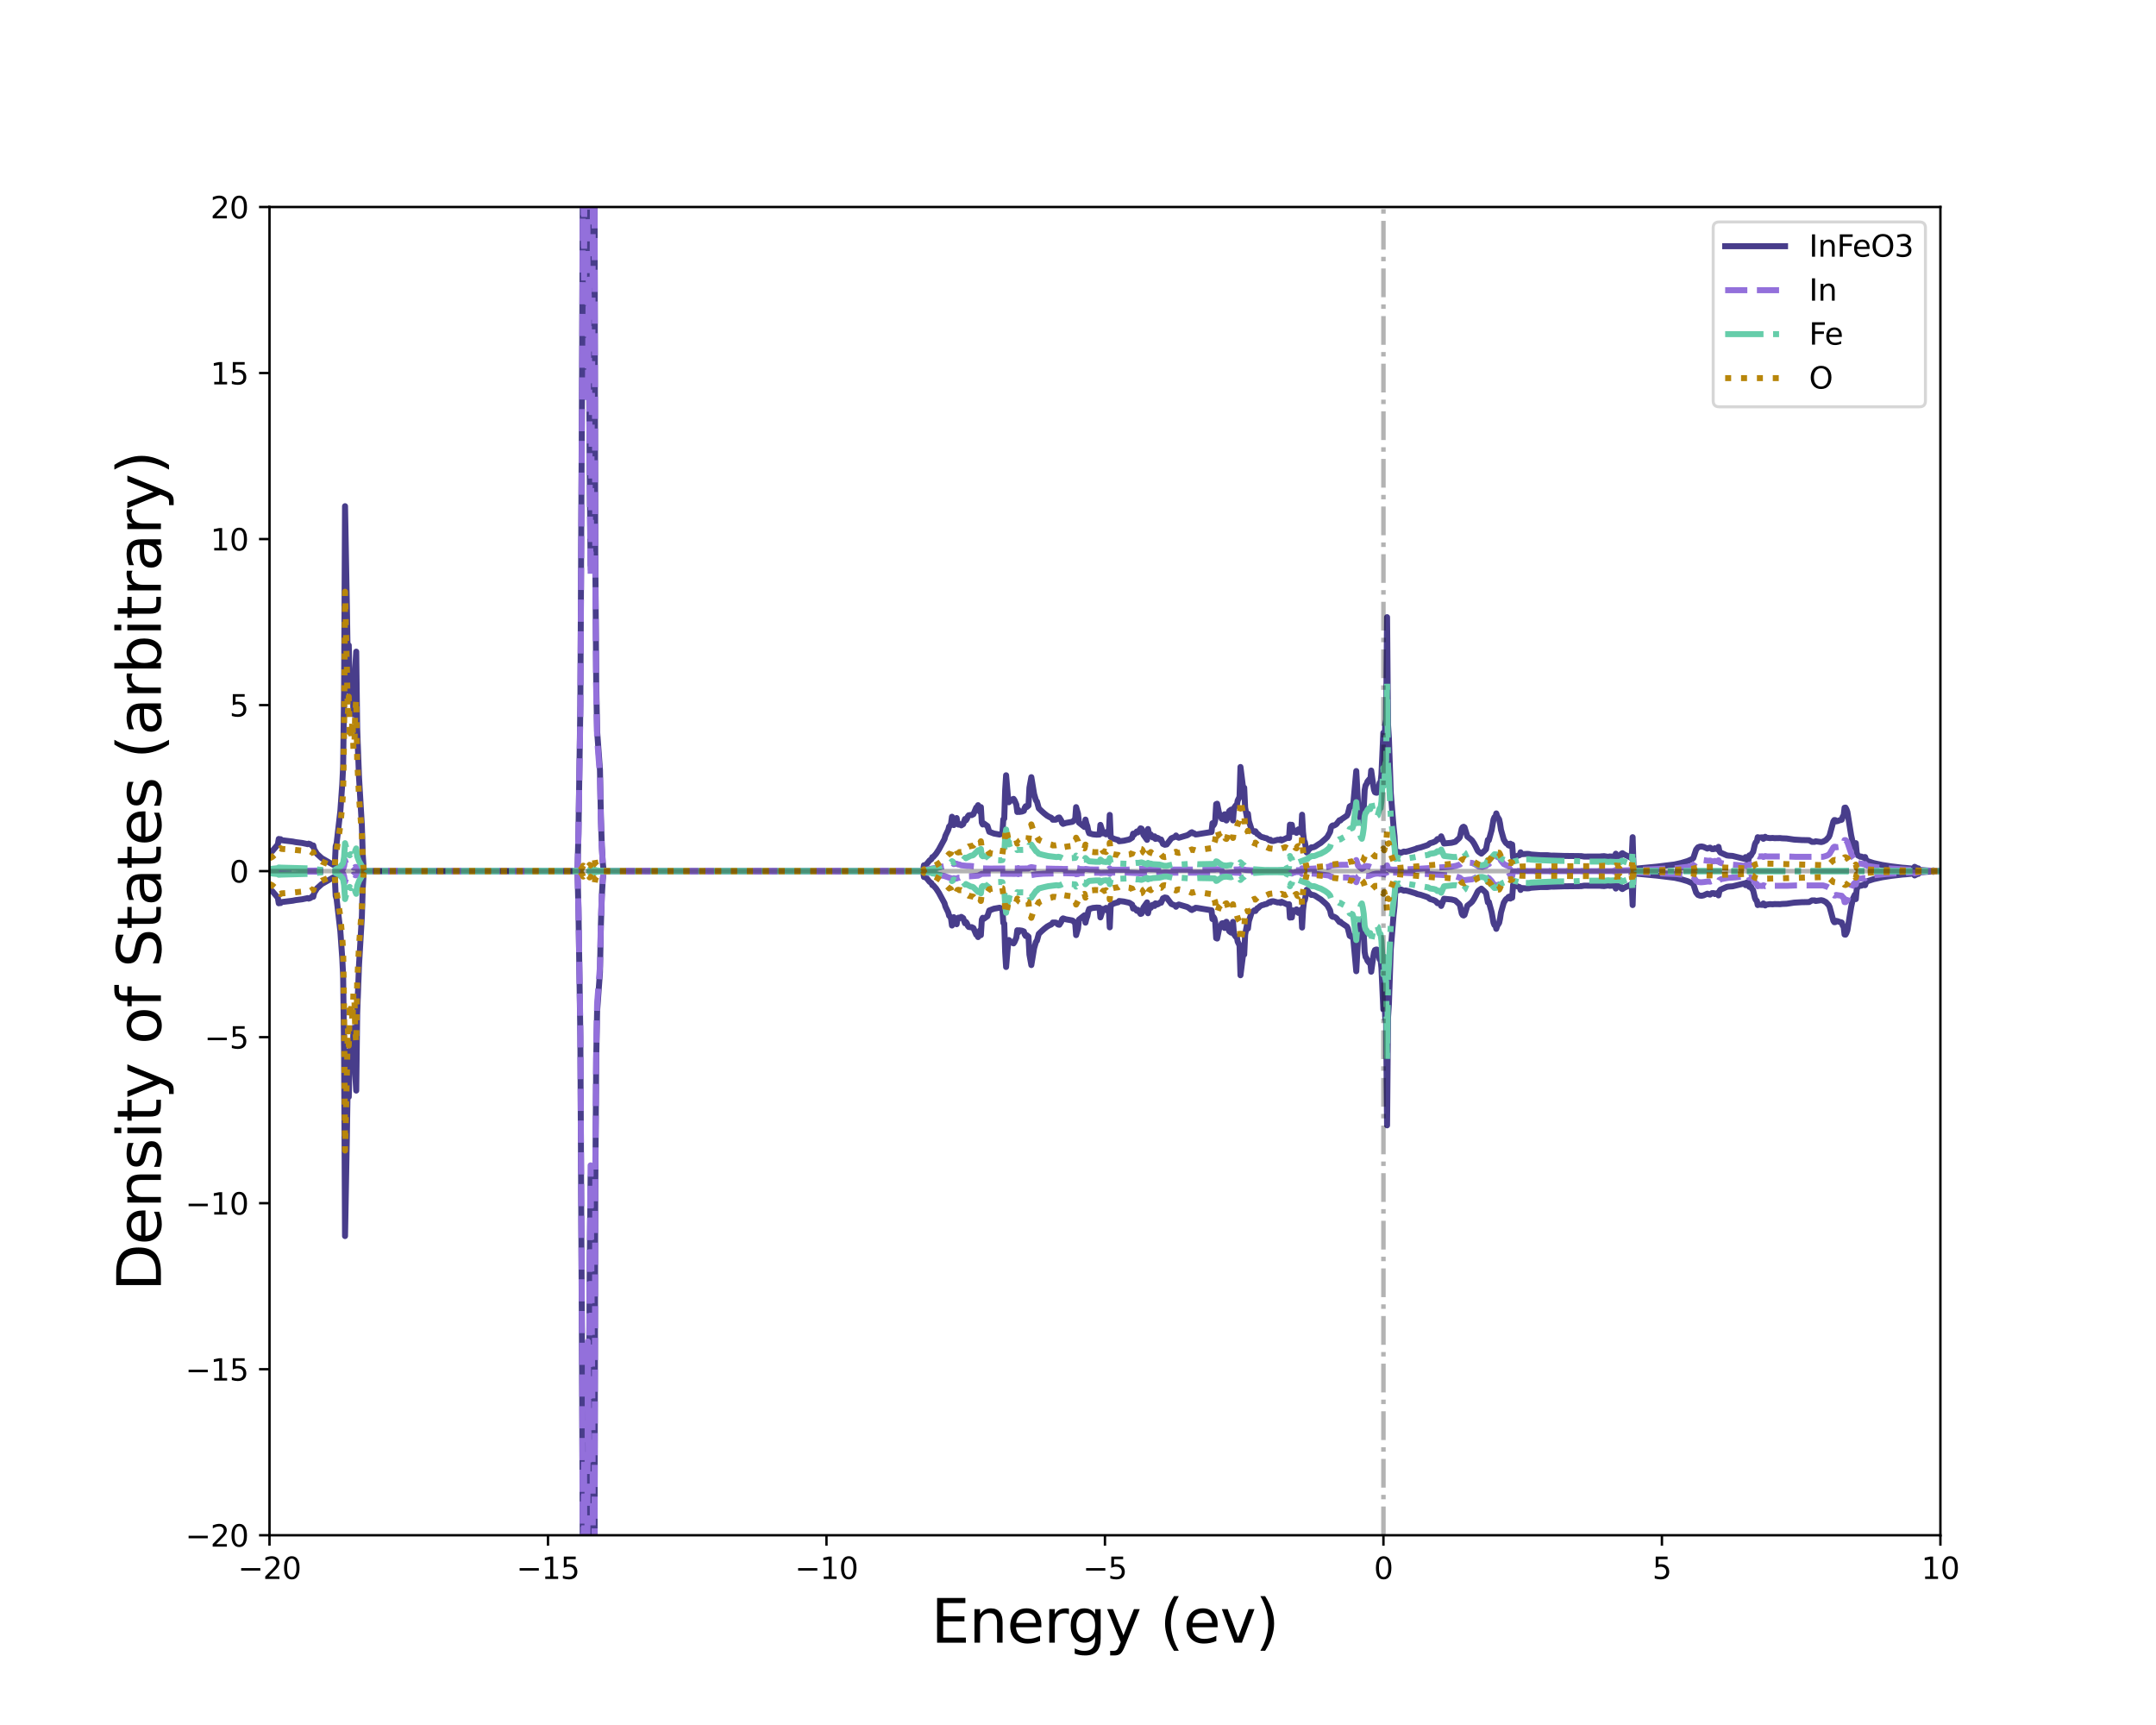 <?xml version="1.0" encoding="utf-8" standalone="no"?>
<!DOCTYPE svg PUBLIC "-//W3C//DTD SVG 1.1//EN"
  "http://www.w3.org/Graphics/SVG/1.1/DTD/svg11.dtd">
<svg xmlns:xlink="http://www.w3.org/1999/xlink" width="720pt" height="576pt" viewBox="0 0 720 576" xmlns="http://www.w3.org/2000/svg" version="1.1">
 <defs>
  <style type="text/css">*{stroke-linejoin: round; stroke-linecap: butt}</style>
 </defs>
 <g id="figure_1">
  <g id="patch_1">
   <path d="M 0 576 
L 720 576 
L 720 0 
L 0 0 
z
" style="fill: #ffffff"/>
  </g>
  <g id="axes_1">
   <g id="patch_2">
    <path d="M 90 512.64 
L 648 512.64 
L 648 69.12 
L 90 69.12 
z
" style="fill: #ffffff"/>
   </g>
   <g id="matplotlib.axis_1">
    <g id="xtick_1">
     <g id="line2d_1">
      <defs>
       <path id="m9bba5b664f" d="M 0 0 
L 0 3.5 
" style="stroke: #000000; stroke-width: 0.8"/>
      </defs>
      <g>
       <use xlink:href="#m9bba5b664f" x="90" y="512.64" style="stroke: #000000; stroke-width: 0.8"/>
      </g>
     </g>
     <g id="text_1">
      <!-- −20 -->
      <g transform="translate(79.448 527.238)scale(0.1 -0.1)">
       <defs>
        <path id="DejaVuSans-2212" d="M 678 2272 
L 4684 2272 
L 4684 1741 
L 678 1741 
L 678 2272 
z
" transform="scale(0.016)"/>
        <path id="DejaVuSans-32" d="M 1228 531 
L 3431 531 
L 3431 0 
L 469 0 
L 469 531 
Q 828 903 1448 1529 
Q 2069 2156 2228 2338 
Q 2531 2678 2651 2914 
Q 2772 3150 2772 3378 
Q 2772 3750 2511 3984 
Q 2250 4219 1831 4219 
Q 1534 4219 1204 4116 
Q 875 4013 500 3803 
L 500 4441 
Q 881 4594 1212 4672 
Q 1544 4750 1819 4750 
Q 2544 4750 2975 4387 
Q 3406 4025 3406 3419 
Q 3406 3131 3298 2873 
Q 3191 2616 2906 2266 
Q 2828 2175 2409 1742 
Q 1991 1309 1228 531 
z
" transform="scale(0.016)"/>
        <path id="DejaVuSans-30" d="M 2034 4250 
Q 1547 4250 1301 3770 
Q 1056 3291 1056 2328 
Q 1056 1369 1301 889 
Q 1547 409 2034 409 
Q 2525 409 2770 889 
Q 3016 1369 3016 2328 
Q 3016 3291 2770 3770 
Q 2525 4250 2034 4250 
z
M 2034 4750 
Q 2819 4750 3233 4129 
Q 3647 3509 3647 2328 
Q 3647 1150 3233 529 
Q 2819 -91 2034 -91 
Q 1250 -91 836 529 
Q 422 1150 422 2328 
Q 422 3509 836 4129 
Q 1250 4750 2034 4750 
z
" transform="scale(0.016)"/>
       </defs>
       <use xlink:href="#DejaVuSans-2212"/>
       <use xlink:href="#DejaVuSans-32" x="83.789"/>
       <use xlink:href="#DejaVuSans-30" x="147.412"/>
      </g>
     </g>
    </g>
    <g id="xtick_2">
     <g id="line2d_2">
      <g>
       <use xlink:href="#m9bba5b664f" x="183" y="512.64" style="stroke: #000000; stroke-width: 0.8"/>
      </g>
     </g>
     <g id="text_2">
      <!-- −15 -->
      <g transform="translate(172.448 527.238)scale(0.1 -0.1)">
       <defs>
        <path id="DejaVuSans-31" d="M 794 531 
L 1825 531 
L 1825 4091 
L 703 3866 
L 703 4441 
L 1819 4666 
L 2450 4666 
L 2450 531 
L 3481 531 
L 3481 0 
L 794 0 
L 794 531 
z
" transform="scale(0.016)"/>
        <path id="DejaVuSans-35" d="M 691 4666 
L 3169 4666 
L 3169 4134 
L 1269 4134 
L 1269 2991 
Q 1406 3038 1543 3061 
Q 1681 3084 1819 3084 
Q 2600 3084 3056 2656 
Q 3513 2228 3513 1497 
Q 3513 744 3044 326 
Q 2575 -91 1722 -91 
Q 1428 -91 1123 -41 
Q 819 9 494 109 
L 494 744 
Q 775 591 1075 516 
Q 1375 441 1709 441 
Q 2250 441 2565 725 
Q 2881 1009 2881 1497 
Q 2881 1984 2565 2268 
Q 2250 2553 1709 2553 
Q 1456 2553 1204 2497 
Q 953 2441 691 2322 
L 691 4666 
z
" transform="scale(0.016)"/>
       </defs>
       <use xlink:href="#DejaVuSans-2212"/>
       <use xlink:href="#DejaVuSans-31" x="83.789"/>
       <use xlink:href="#DejaVuSans-35" x="147.412"/>
      </g>
     </g>
    </g>
    <g id="xtick_3">
     <g id="line2d_3">
      <g>
       <use xlink:href="#m9bba5b664f" x="276" y="512.64" style="stroke: #000000; stroke-width: 0.8"/>
      </g>
     </g>
     <g id="text_3">
      <!-- −10 -->
      <g transform="translate(265.448 527.238)scale(0.1 -0.1)">
       <use xlink:href="#DejaVuSans-2212"/>
       <use xlink:href="#DejaVuSans-31" x="83.789"/>
       <use xlink:href="#DejaVuSans-30" x="147.412"/>
      </g>
     </g>
    </g>
    <g id="xtick_4">
     <g id="line2d_4">
      <g>
       <use xlink:href="#m9bba5b664f" x="369" y="512.64" style="stroke: #000000; stroke-width: 0.8"/>
      </g>
     </g>
     <g id="text_4">
      <!-- −5 -->
      <g transform="translate(361.629 527.238)scale(0.1 -0.1)">
       <use xlink:href="#DejaVuSans-2212"/>
       <use xlink:href="#DejaVuSans-35" x="83.789"/>
      </g>
     </g>
    </g>
    <g id="xtick_5">
     <g id="line2d_5">
      <g>
       <use xlink:href="#m9bba5b664f" x="462" y="512.64" style="stroke: #000000; stroke-width: 0.8"/>
      </g>
     </g>
     <g id="text_5">
      <!-- 0 -->
      <g transform="translate(458.819 527.238)scale(0.1 -0.1)">
       <use xlink:href="#DejaVuSans-30"/>
      </g>
     </g>
    </g>
    <g id="xtick_6">
     <g id="line2d_6">
      <g>
       <use xlink:href="#m9bba5b664f" x="555" y="512.64" style="stroke: #000000; stroke-width: 0.8"/>
      </g>
     </g>
     <g id="text_6">
      <!-- 5 -->
      <g transform="translate(551.819 527.238)scale(0.1 -0.1)">
       <use xlink:href="#DejaVuSans-35"/>
      </g>
     </g>
    </g>
    <g id="xtick_7">
     <g id="line2d_7">
      <g>
       <use xlink:href="#m9bba5b664f" x="648" y="512.64" style="stroke: #000000; stroke-width: 0.8"/>
      </g>
     </g>
     <g id="text_7">
      <!-- 10 -->
      <g transform="translate(641.638 527.238)scale(0.1 -0.1)">
       <use xlink:href="#DejaVuSans-31"/>
       <use xlink:href="#DejaVuSans-30" x="63.623"/>
      </g>
     </g>
    </g>
    <g id="text_8">
     <!-- Energy (ev) -->
     <g transform="translate(310.934 548.515)scale(0.2 -0.2)">
      <defs>
       <path id="DejaVuSans-45" d="M 628 4666 
L 3578 4666 
L 3578 4134 
L 1259 4134 
L 1259 2753 
L 3481 2753 
L 3481 2222 
L 1259 2222 
L 1259 531 
L 3634 531 
L 3634 0 
L 628 0 
L 628 4666 
z
" transform="scale(0.016)"/>
       <path id="DejaVuSans-6e" d="M 3513 2113 
L 3513 0 
L 2938 0 
L 2938 2094 
Q 2938 2591 2744 2837 
Q 2550 3084 2163 3084 
Q 1697 3084 1428 2787 
Q 1159 2491 1159 1978 
L 1159 0 
L 581 0 
L 581 3500 
L 1159 3500 
L 1159 2956 
Q 1366 3272 1645 3428 
Q 1925 3584 2291 3584 
Q 2894 3584 3203 3211 
Q 3513 2838 3513 2113 
z
" transform="scale(0.016)"/>
       <path id="DejaVuSans-65" d="M 3597 1894 
L 3597 1613 
L 953 1613 
Q 991 1019 1311 708 
Q 1631 397 2203 397 
Q 2534 397 2845 478 
Q 3156 559 3463 722 
L 3463 178 
Q 3153 47 2828 -22 
Q 2503 -91 2169 -91 
Q 1331 -91 842 396 
Q 353 884 353 1716 
Q 353 2575 817 3079 
Q 1281 3584 2069 3584 
Q 2775 3584 3186 3129 
Q 3597 2675 3597 1894 
z
M 3022 2063 
Q 3016 2534 2758 2815 
Q 2500 3097 2075 3097 
Q 1594 3097 1305 2825 
Q 1016 2553 972 2059 
L 3022 2063 
z
" transform="scale(0.016)"/>
       <path id="DejaVuSans-72" d="M 2631 2963 
Q 2534 3019 2420 3045 
Q 2306 3072 2169 3072 
Q 1681 3072 1420 2755 
Q 1159 2438 1159 1844 
L 1159 0 
L 581 0 
L 581 3500 
L 1159 3500 
L 1159 2956 
Q 1341 3275 1631 3429 
Q 1922 3584 2338 3584 
Q 2397 3584 2469 3576 
Q 2541 3569 2628 3553 
L 2631 2963 
z
" transform="scale(0.016)"/>
       <path id="DejaVuSans-67" d="M 2906 1791 
Q 2906 2416 2648 2759 
Q 2391 3103 1925 3103 
Q 1463 3103 1205 2759 
Q 947 2416 947 1791 
Q 947 1169 1205 825 
Q 1463 481 1925 481 
Q 2391 481 2648 825 
Q 2906 1169 2906 1791 
z
M 3481 434 
Q 3481 -459 3084 -895 
Q 2688 -1331 1869 -1331 
Q 1566 -1331 1297 -1286 
Q 1028 -1241 775 -1147 
L 775 -588 
Q 1028 -725 1275 -790 
Q 1522 -856 1778 -856 
Q 2344 -856 2625 -561 
Q 2906 -266 2906 331 
L 2906 616 
Q 2728 306 2450 153 
Q 2172 0 1784 0 
Q 1141 0 747 490 
Q 353 981 353 1791 
Q 353 2603 747 3093 
Q 1141 3584 1784 3584 
Q 2172 3584 2450 3431 
Q 2728 3278 2906 2969 
L 2906 3500 
L 3481 3500 
L 3481 434 
z
" transform="scale(0.016)"/>
       <path id="DejaVuSans-79" d="M 2059 -325 
Q 1816 -950 1584 -1140 
Q 1353 -1331 966 -1331 
L 506 -1331 
L 506 -850 
L 844 -850 
Q 1081 -850 1212 -737 
Q 1344 -625 1503 -206 
L 1606 56 
L 191 3500 
L 800 3500 
L 1894 763 
L 2988 3500 
L 3597 3500 
L 2059 -325 
z
" transform="scale(0.016)"/>
       <path id="DejaVuSans-20" transform="scale(0.016)"/>
       <path id="DejaVuSans-28" d="M 1984 4856 
Q 1566 4138 1362 3434 
Q 1159 2731 1159 2009 
Q 1159 1288 1364 580 
Q 1569 -128 1984 -844 
L 1484 -844 
Q 1016 -109 783 600 
Q 550 1309 550 2009 
Q 550 2706 781 3412 
Q 1013 4119 1484 4856 
L 1984 4856 
z
" transform="scale(0.016)"/>
       <path id="DejaVuSans-76" d="M 191 3500 
L 800 3500 
L 1894 563 
L 2988 3500 
L 3597 3500 
L 2284 0 
L 1503 0 
L 191 3500 
z
" transform="scale(0.016)"/>
       <path id="DejaVuSans-29" d="M 513 4856 
L 1013 4856 
Q 1481 4119 1714 3412 
Q 1947 2706 1947 2009 
Q 1947 1309 1714 600 
Q 1481 -109 1013 -844 
L 513 -844 
Q 928 -128 1133 580 
Q 1338 1288 1338 2009 
Q 1338 2731 1133 3434 
Q 928 4138 513 4856 
z
" transform="scale(0.016)"/>
      </defs>
      <use xlink:href="#DejaVuSans-45"/>
      <use xlink:href="#DejaVuSans-6e" x="63.184"/>
      <use xlink:href="#DejaVuSans-65" x="126.562"/>
      <use xlink:href="#DejaVuSans-72" x="188.086"/>
      <use xlink:href="#DejaVuSans-67" x="227.449"/>
      <use xlink:href="#DejaVuSans-79" x="290.926"/>
      <use xlink:href="#DejaVuSans-20" x="350.105"/>
      <use xlink:href="#DejaVuSans-28" x="381.893"/>
      <use xlink:href="#DejaVuSans-65" x="420.906"/>
      <use xlink:href="#DejaVuSans-76" x="482.43"/>
      <use xlink:href="#DejaVuSans-29" x="541.609"/>
     </g>
    </g>
   </g>
   <g id="matplotlib.axis_2">
    <g id="ytick_1">
     <g id="line2d_8">
      <defs>
       <path id="mb7f8b79f16" d="M 0 0 
L -3.5 0 
" style="stroke: #000000; stroke-width: 0.8"/>
      </defs>
      <g>
       <use xlink:href="#mb7f8b79f16" x="90" y="512.64" style="stroke: #000000; stroke-width: 0.8"/>
      </g>
     </g>
     <g id="text_9">
      <!-- −20 -->
      <g transform="translate(61.895 516.439)scale(0.1 -0.1)">
       <use xlink:href="#DejaVuSans-2212"/>
       <use xlink:href="#DejaVuSans-32" x="83.789"/>
       <use xlink:href="#DejaVuSans-30" x="147.412"/>
      </g>
     </g>
    </g>
    <g id="ytick_2">
     <g id="line2d_9">
      <g>
       <use xlink:href="#mb7f8b79f16" x="90" y="457.2" style="stroke: #000000; stroke-width: 0.8"/>
      </g>
     </g>
     <g id="text_10">
      <!-- −15 -->
      <g transform="translate(61.895 460.999)scale(0.1 -0.1)">
       <use xlink:href="#DejaVuSans-2212"/>
       <use xlink:href="#DejaVuSans-31" x="83.789"/>
       <use xlink:href="#DejaVuSans-35" x="147.412"/>
      </g>
     </g>
    </g>
    <g id="ytick_3">
     <g id="line2d_10">
      <g>
       <use xlink:href="#mb7f8b79f16" x="90" y="401.76" style="stroke: #000000; stroke-width: 0.8"/>
      </g>
     </g>
     <g id="text_11">
      <!-- −10 -->
      <g transform="translate(61.895 405.559)scale(0.1 -0.1)">
       <use xlink:href="#DejaVuSans-2212"/>
       <use xlink:href="#DejaVuSans-31" x="83.789"/>
       <use xlink:href="#DejaVuSans-30" x="147.412"/>
      </g>
     </g>
    </g>
    <g id="ytick_4">
     <g id="line2d_11">
      <g>
       <use xlink:href="#mb7f8b79f16" x="90" y="346.32" style="stroke: #000000; stroke-width: 0.8"/>
      </g>
     </g>
     <g id="text_12">
      <!-- −5 -->
      <g transform="translate(68.258 350.119)scale(0.1 -0.1)">
       <use xlink:href="#DejaVuSans-2212"/>
       <use xlink:href="#DejaVuSans-35" x="83.789"/>
      </g>
     </g>
    </g>
    <g id="ytick_5">
     <g id="line2d_12">
      <g>
       <use xlink:href="#mb7f8b79f16" x="90" y="290.88" style="stroke: #000000; stroke-width: 0.8"/>
      </g>
     </g>
     <g id="text_13">
      <!-- 0 -->
      <g transform="translate(76.638 294.679)scale(0.1 -0.1)">
       <use xlink:href="#DejaVuSans-30"/>
      </g>
     </g>
    </g>
    <g id="ytick_6">
     <g id="line2d_13">
      <g>
       <use xlink:href="#mb7f8b79f16" x="90" y="235.44" style="stroke: #000000; stroke-width: 0.8"/>
      </g>
     </g>
     <g id="text_14">
      <!-- 5 -->
      <g transform="translate(76.638 239.239)scale(0.1 -0.1)">
       <use xlink:href="#DejaVuSans-35"/>
      </g>
     </g>
    </g>
    <g id="ytick_7">
     <g id="line2d_14">
      <g>
       <use xlink:href="#mb7f8b79f16" x="90" y="180" style="stroke: #000000; stroke-width: 0.8"/>
      </g>
     </g>
     <g id="text_15">
      <!-- 10 -->
      <g transform="translate(70.275 183.799)scale(0.1 -0.1)">
       <use xlink:href="#DejaVuSans-31"/>
       <use xlink:href="#DejaVuSans-30" x="63.623"/>
      </g>
     </g>
    </g>
    <g id="ytick_8">
     <g id="line2d_15">
      <g>
       <use xlink:href="#mb7f8b79f16" x="90" y="124.56" style="stroke: #000000; stroke-width: 0.8"/>
      </g>
     </g>
     <g id="text_16">
      <!-- 15 -->
      <g transform="translate(70.275 128.359)scale(0.1 -0.1)">
       <use xlink:href="#DejaVuSans-31"/>
       <use xlink:href="#DejaVuSans-35" x="63.623"/>
      </g>
     </g>
    </g>
    <g id="ytick_9">
     <g id="line2d_16">
      <g>
       <use xlink:href="#mb7f8b79f16" x="90" y="69.12" style="stroke: #000000; stroke-width: 0.8"/>
      </g>
     </g>
     <g id="text_17">
      <!-- 20 -->
      <g transform="translate(70.275 72.919)scale(0.1 -0.1)">
       <use xlink:href="#DejaVuSans-32"/>
       <use xlink:href="#DejaVuSans-30" x="63.623"/>
      </g>
     </g>
    </g>
    <g id="text_18">
     <!-- Density of States (arbitrary) -->
     <g transform="translate(53.736 431.108)rotate(-90)scale(0.2 -0.2)">
      <defs>
       <path id="DejaVuSans-44" d="M 1259 4147 
L 1259 519 
L 2022 519 
Q 2988 519 3436 956 
Q 3884 1394 3884 2338 
Q 3884 3275 3436 3711 
Q 2988 4147 2022 4147 
L 1259 4147 
z
M 628 4666 
L 1925 4666 
Q 3281 4666 3915 4102 
Q 4550 3538 4550 2338 
Q 4550 1131 3912 565 
Q 3275 0 1925 0 
L 628 0 
L 628 4666 
z
" transform="scale(0.016)"/>
       <path id="DejaVuSans-73" d="M 2834 3397 
L 2834 2853 
Q 2591 2978 2328 3040 
Q 2066 3103 1784 3103 
Q 1356 3103 1142 2972 
Q 928 2841 928 2578 
Q 928 2378 1081 2264 
Q 1234 2150 1697 2047 
L 1894 2003 
Q 2506 1872 2764 1633 
Q 3022 1394 3022 966 
Q 3022 478 2636 193 
Q 2250 -91 1575 -91 
Q 1294 -91 989 -36 
Q 684 19 347 128 
L 347 722 
Q 666 556 975 473 
Q 1284 391 1588 391 
Q 1994 391 2212 530 
Q 2431 669 2431 922 
Q 2431 1156 2273 1281 
Q 2116 1406 1581 1522 
L 1381 1569 
Q 847 1681 609 1914 
Q 372 2147 372 2553 
Q 372 3047 722 3315 
Q 1072 3584 1716 3584 
Q 2034 3584 2315 3537 
Q 2597 3491 2834 3397 
z
" transform="scale(0.016)"/>
       <path id="DejaVuSans-69" d="M 603 3500 
L 1178 3500 
L 1178 0 
L 603 0 
L 603 3500 
z
M 603 4863 
L 1178 4863 
L 1178 4134 
L 603 4134 
L 603 4863 
z
" transform="scale(0.016)"/>
       <path id="DejaVuSans-74" d="M 1172 4494 
L 1172 3500 
L 2356 3500 
L 2356 3053 
L 1172 3053 
L 1172 1153 
Q 1172 725 1289 603 
Q 1406 481 1766 481 
L 2356 481 
L 2356 0 
L 1766 0 
Q 1100 0 847 248 
Q 594 497 594 1153 
L 594 3053 
L 172 3053 
L 172 3500 
L 594 3500 
L 594 4494 
L 1172 4494 
z
" transform="scale(0.016)"/>
       <path id="DejaVuSans-6f" d="M 1959 3097 
Q 1497 3097 1228 2736 
Q 959 2375 959 1747 
Q 959 1119 1226 758 
Q 1494 397 1959 397 
Q 2419 397 2687 759 
Q 2956 1122 2956 1747 
Q 2956 2369 2687 2733 
Q 2419 3097 1959 3097 
z
M 1959 3584 
Q 2709 3584 3137 3096 
Q 3566 2609 3566 1747 
Q 3566 888 3137 398 
Q 2709 -91 1959 -91 
Q 1206 -91 779 398 
Q 353 888 353 1747 
Q 353 2609 779 3096 
Q 1206 3584 1959 3584 
z
" transform="scale(0.016)"/>
       <path id="DejaVuSans-66" d="M 2375 4863 
L 2375 4384 
L 1825 4384 
Q 1516 4384 1395 4259 
Q 1275 4134 1275 3809 
L 1275 3500 
L 2222 3500 
L 2222 3053 
L 1275 3053 
L 1275 0 
L 697 0 
L 697 3053 
L 147 3053 
L 147 3500 
L 697 3500 
L 697 3744 
Q 697 4328 969 4595 
Q 1241 4863 1831 4863 
L 2375 4863 
z
" transform="scale(0.016)"/>
       <path id="DejaVuSans-53" d="M 3425 4513 
L 3425 3897 
Q 3066 4069 2747 4153 
Q 2428 4238 2131 4238 
Q 1616 4238 1336 4038 
Q 1056 3838 1056 3469 
Q 1056 3159 1242 3001 
Q 1428 2844 1947 2747 
L 2328 2669 
Q 3034 2534 3370 2195 
Q 3706 1856 3706 1288 
Q 3706 609 3251 259 
Q 2797 -91 1919 -91 
Q 1588 -91 1214 -16 
Q 841 59 441 206 
L 441 856 
Q 825 641 1194 531 
Q 1563 422 1919 422 
Q 2459 422 2753 634 
Q 3047 847 3047 1241 
Q 3047 1584 2836 1778 
Q 2625 1972 2144 2069 
L 1759 2144 
Q 1053 2284 737 2584 
Q 422 2884 422 3419 
Q 422 4038 858 4394 
Q 1294 4750 2059 4750 
Q 2388 4750 2728 4690 
Q 3069 4631 3425 4513 
z
" transform="scale(0.016)"/>
       <path id="DejaVuSans-61" d="M 2194 1759 
Q 1497 1759 1228 1600 
Q 959 1441 959 1056 
Q 959 750 1161 570 
Q 1363 391 1709 391 
Q 2188 391 2477 730 
Q 2766 1069 2766 1631 
L 2766 1759 
L 2194 1759 
z
M 3341 1997 
L 3341 0 
L 2766 0 
L 2766 531 
Q 2569 213 2275 61 
Q 1981 -91 1556 -91 
Q 1019 -91 701 211 
Q 384 513 384 1019 
Q 384 1609 779 1909 
Q 1175 2209 1959 2209 
L 2766 2209 
L 2766 2266 
Q 2766 2663 2505 2880 
Q 2244 3097 1772 3097 
Q 1472 3097 1187 3025 
Q 903 2953 641 2809 
L 641 3341 
Q 956 3463 1253 3523 
Q 1550 3584 1831 3584 
Q 2591 3584 2966 3190 
Q 3341 2797 3341 1997 
z
" transform="scale(0.016)"/>
       <path id="DejaVuSans-62" d="M 3116 1747 
Q 3116 2381 2855 2742 
Q 2594 3103 2138 3103 
Q 1681 3103 1420 2742 
Q 1159 2381 1159 1747 
Q 1159 1113 1420 752 
Q 1681 391 2138 391 
Q 2594 391 2855 752 
Q 3116 1113 3116 1747 
z
M 1159 2969 
Q 1341 3281 1617 3432 
Q 1894 3584 2278 3584 
Q 2916 3584 3314 3078 
Q 3713 2572 3713 1747 
Q 3713 922 3314 415 
Q 2916 -91 2278 -91 
Q 1894 -91 1617 61 
Q 1341 213 1159 525 
L 1159 0 
L 581 0 
L 581 4863 
L 1159 4863 
L 1159 2969 
z
" transform="scale(0.016)"/>
      </defs>
      <use xlink:href="#DejaVuSans-44"/>
      <use xlink:href="#DejaVuSans-65" x="77.002"/>
      <use xlink:href="#DejaVuSans-6e" x="138.525"/>
      <use xlink:href="#DejaVuSans-73" x="201.904"/>
      <use xlink:href="#DejaVuSans-69" x="254.004"/>
      <use xlink:href="#DejaVuSans-74" x="281.787"/>
      <use xlink:href="#DejaVuSans-79" x="320.996"/>
      <use xlink:href="#DejaVuSans-20" x="380.176"/>
      <use xlink:href="#DejaVuSans-6f" x="411.963"/>
      <use xlink:href="#DejaVuSans-66" x="473.145"/>
      <use xlink:href="#DejaVuSans-20" x="508.35"/>
      <use xlink:href="#DejaVuSans-53" x="540.137"/>
      <use xlink:href="#DejaVuSans-74" x="603.613"/>
      <use xlink:href="#DejaVuSans-61" x="642.822"/>
      <use xlink:href="#DejaVuSans-74" x="704.102"/>
      <use xlink:href="#DejaVuSans-65" x="743.311"/>
      <use xlink:href="#DejaVuSans-73" x="804.834"/>
      <use xlink:href="#DejaVuSans-20" x="856.934"/>
      <use xlink:href="#DejaVuSans-28" x="888.721"/>
      <use xlink:href="#DejaVuSans-61" x="927.734"/>
      <use xlink:href="#DejaVuSans-72" x="989.014"/>
      <use xlink:href="#DejaVuSans-62" x="1030.127"/>
      <use xlink:href="#DejaVuSans-69" x="1093.604"/>
      <use xlink:href="#DejaVuSans-74" x="1121.387"/>
      <use xlink:href="#DejaVuSans-72" x="1160.596"/>
      <use xlink:href="#DejaVuSans-61" x="1201.709"/>
      <use xlink:href="#DejaVuSans-72" x="1262.988"/>
      <use xlink:href="#DejaVuSans-79" x="1304.102"/>
      <use xlink:href="#DejaVuSans-29" x="1363.281"/>
     </g>
    </g>
   </g>
   <g id="line2d_17">
    <path d="M 89.967 284.824 
L 90.897 284.234 
L 92.775 282.013 
L 93.092 280.14 
L 93.389 280.496 
L 93.705 280.218 
L 94.022 280.549 
L 97.76 281.001 
L 98.69 281.195 
L 100.885 281.474 
L 102.447 281.798 
L 102.745 281.88 
L 103.061 281.701 
L 103.694 281.906 
L 104.307 282.466 
L 104.624 282.312 
L 104.94 283.628 
L 105.87 285.128 
L 107.432 286.553 
L 111.171 288.705 
L 111.803 288.988 
L 112.101 282.633 
L 112.417 281.58 
L 113.663 270.777 
L 114.296 261.907 
L 114.593 255.831 
L 114.909 230.728 
L 115.226 169.023 
L 115.839 202.586 
L 116.156 222.922 
L 116.472 215.471 
L 116.788 231.027 
L 117.104 228.388 
L 117.402 233.522 
L 117.718 226.115 
L 118.034 238.534 
L 118.35 237.247 
L 118.648 222.911 
L 118.964 217.599 
L 119.28 243.202 
L 119.894 259.523 
L 120.843 275.656 
L 121.14 285.385 
L 121.457 290.157 
L 121.773 290.88 
L 192.862 290.88 
L 193.178 278.096 
L 193.811 235.673 
L 194.424 116.577 
L 194.741 26.431 
L 195.057 88.302 
L 195.257 -1 
M 196.045 -1 
L 196.303 128.884 
L 196.601 87.748 
L 196.917 155.274 
L 197.233 188.693 
L 197.847 104.712 
L 198.163 5.697 
L 198.479 21.663 
L 198.795 184.18 
L 199.112 228.233 
L 199.409 244.133 
L 200.358 257.062 
L 200.655 272.418 
L 200.972 282.373 
L 201.288 287.987 
L 201.604 290.88 
L 308.238 290.88 
L 308.554 288.92 
L 308.87 289.198 
L 309.168 288.701 
L 309.484 288.498 
L 310.414 287.343 
L 311.046 286.889 
L 311.363 286.194 
L 311.66 286.152 
L 312.609 285.068 
L 313.539 283.653 
L 315.417 280.167 
L 315.715 279.082 
L 316.664 277.098 
L 316.961 275.989 
L 317.277 275.712 
L 317.594 275.046 
L 317.91 272.718 
L 318.226 273.627 
L 318.524 275.501 
L 318.84 274.159 
L 319.472 273.15 
L 319.77 275.046 
L 320.086 275.346 
L 320.402 275.146 
L 321.016 275.601 
L 321.648 275.202 
L 322.262 273.472 
L 322.578 273.904 
L 322.895 273.45 
L 323.211 272.585 
L 323.527 272.219 
L 323.825 272.23 
L 324.141 272.119 
L 324.457 272.186 
L 325.071 271.875 
L 326.019 269.646 
L 326.317 269.491 
L 326.633 268.859 
L 327.266 271.077 
L 327.563 269.502 
L 327.879 274.692 
L 328.196 275.301 
L 328.512 274.935 
L 329.758 275.822 
L 330.372 277.741 
L 331.934 278.328 
L 333.813 278.661 
L 334.743 278.306 
L 335.059 273.594 
L 335.375 273.339 
L 335.673 263.87 
L 335.989 258.869 
L 336.621 266.254 
L 336.919 267.872 
L 337.868 267.03 
L 338.481 266.753 
L 338.798 267.218 
L 339.411 268.671 
L 339.728 271.132 
L 340.044 270.4 
L 340.36 271.121 
L 341.29 270.988 
L 341.922 270.733 
L 342.22 269.702 
L 342.536 269.214 
L 342.852 269.502 
L 343.466 269.003 
L 343.782 263.005 
L 344.415 259.512 
L 345.345 265.145 
L 345.977 267.307 
L 346.275 267.617 
L 346.907 269.924 
L 347.837 270.822 
L 348.767 271.642 
L 349.716 272.385 
L 350.646 272.906 
L 350.962 272.984 
L 351.278 273.25 
L 351.576 273.716 
L 352.524 273.705 
L 352.822 273.605 
L 353.138 273.206 
L 353.454 273.017 
L 353.771 272.973 
L 354.384 273.949 
L 354.701 274.836 
L 355.017 275.102 
L 355.947 274.791 
L 358.123 274.403 
L 358.439 274.17 
L 359.072 273.439 
L 359.369 269.513 
L 360.002 271.676 
L 360.318 274.68 
L 361.564 275.667 
L 362.178 276.144 
L 362.494 273.671 
L 362.81 275.024 
L 363.126 275.878 
L 363.424 277.408 
L 363.74 278.24 
L 364.986 278.594 
L 366.233 278.705 
L 367.181 278.661 
L 367.479 275.434 
L 368.111 277.419 
L 368.427 278.273 
L 368.725 278.129 
L 369.357 278.606 
L 369.674 277.774 
L 369.971 278.051 
L 370.287 278.628 
L 370.604 272.108 
L 370.92 279.504 
L 371.85 280.033 
L 373.096 280.417 
L 373.412 280.466 
L 373.728 280.906 
L 375.272 280.731 
L 377.151 280.308 
L 378.081 279.703 
L 378.397 278.373 
L 378.713 278.728 
L 379.643 277.652 
L 379.959 277.962 
L 380.889 276.588 
L 381.206 276.698 
L 381.522 277.286 
L 381.819 278.683 
L 383.066 280.442 
L 383.382 276.82 
L 383.698 278.295 
L 384.014 278.938 
L 384.33 278.639 
L 384.628 279.382 
L 384.944 279.637 
L 385.26 279.648 
L 385.577 279.26 
L 385.874 280.132 
L 386.19 280.039 
L 386.507 279.759 
L 386.823 279.895 
L 387.437 280.415 
L 387.753 280.321 
L 388.367 281.79 
L 388.999 282.081 
L 389.631 281.964 
L 391.175 279.924 
L 392.124 279.526 
L 392.421 279.448 
L 392.738 278.983 
L 393.054 279.47 
L 393.668 279.737 
L 394.932 279.36 
L 396.476 278.905 
L 397.109 278.528 
L 397.722 278.029 
L 398.039 277.896 
L 398.355 278.251 
L 398.671 278.206 
L 399.285 278.639 
L 399.917 278.572 
L 401.163 278.362 
L 404.586 277.807 
L 404.902 274.88 
L 405.218 275.612 
L 405.534 275.091 
L 405.832 273.804 
L 406.148 268.504 
L 406.464 268.371 
L 407.078 271.409 
L 408.027 273.405 
L 408.324 273.505 
L 408.641 273.261 
L 408.957 271.908 
L 409.273 273.749 
L 409.571 273.971 
L 409.887 273.184 
L 410.203 271.576 
L 410.519 270.811 
L 411.133 270.345 
L 411.449 271.753 
L 411.765 273.938 
L 412.082 269.846 
L 412.695 268.959 
L 413.012 269.048 
L 413.328 267.329 
L 413.942 266.087 
L 414.258 256.108 
L 415.188 263.482 
L 415.504 263.027 
L 415.82 269.68 
L 416.434 272.94 
L 416.75 271.698 
L 417.066 274.17 
L 417.996 277.087 
L 418.926 277.807 
L 419.243 277.563 
L 419.875 278.495 
L 420.173 278.572 
L 420.805 279.193 
L 421.437 279.515 
L 422.051 279.648 
L 422.367 279.804 
L 422.981 279.894 
L 423.93 280.553 
L 424.227 280.391 
L 424.544 280.757 
L 425.176 280.83 
L 426.106 280.576 
L 426.738 280.395 
L 427.352 280.504 
L 427.668 280.244 
L 427.985 280.631 
L 429.845 279.759 
L 430.477 279.827 
L 430.775 275.357 
L 431.091 276.111 
L 431.407 275.412 
L 431.723 277.763 
L 432.021 277.408 
L 432.337 277.319 
L 432.653 277.874 
L 432.969 278.107 
L 433.286 277.22 
L 433.583 276.942 
L 433.899 277.12 
L 434.532 278.04 
L 434.829 272.041 
L 435.146 277.818 
L 435.462 280.552 
L 435.778 281.303 
L 436.392 284.662 
L 436.708 284.328 
L 437.024 283.74 
L 437.638 283.23 
L 437.954 282.932 
L 438.587 282.921 
L 439.2 282.663 
L 440.447 281.841 
L 441.079 281.457 
L 442.623 280.106 
L 443.255 279.482 
L 444.185 277.785 
L 444.501 276.266 
L 444.818 275.778 
L 445.134 275.612 
L 445.431 275.678 
L 446.064 275.357 
L 446.38 275.08 
L 447.31 273.882 
L 447.626 273.982 
L 447.924 273.616 
L 449.802 272.352 
L 450.119 271.753 
L 450.732 269.292 
L 451.049 269.092 
L 451.365 269.17 
L 451.681 269.037 
L 451.979 267.861 
L 452.927 257.461 
L 453.541 268.815 
L 454.49 274.315 
L 454.787 274.847 
L 455.103 272.851 
L 455.42 269.78 
L 455.736 263.792 
L 456.033 262.24 
L 456.35 261.829 
L 456.666 260.965 
L 457.28 260.222 
L 457.596 260.854 
L 457.912 257.294 
L 458.526 261.741 
L 458.842 263.703 
L 459.158 264.524 
L 459.474 264.679 
L 459.791 264.701 
L 460.088 264.513 
L 460.721 261.43 
L 461.037 261.408 
L 461.334 258.547 
L 461.967 244.687 
L 462.283 251.562 
L 462.581 242.237 
L 462.897 240.341 
L 463.213 206.079 
L 463.529 241.971 
L 463.827 246.495 
L 464.459 264.868 
L 465.389 276.244 
L 465.705 279.215 
L 466.022 284.997 
L 466.952 284.464 
L 467.268 284.845 
L 467.584 284.684 
L 467.882 284.738 
L 468.83 284.355 
L 469.444 284.426 
L 470.393 284.194 
L 472.885 283.426 
L 473.183 283.245 
L 474.429 282.963 
L 476.624 282.239 
L 476.94 282.085 
L 477.554 281.564 
L 478.484 281.313 
L 479.432 280.896 
L 480.046 280.172 
L 480.362 280.257 
L 480.678 280.168 
L 480.976 279.856 
L 481.292 279.26 
L 482.241 281.653 
L 484.733 281.412 
L 485.979 281.094 
L 487.226 279.946 
L 487.542 279.515 
L 488.156 276.687 
L 488.472 276.199 
L 488.788 276.066 
L 489.086 276.266 
L 490.034 279.348 
L 490.964 280.074 
L 491.578 280.628 
L 492.21 281.563 
L 492.843 282.741 
L 493.457 284.009 
L 493.773 284.389 
L 494.703 285.038 
L 495.633 284.219 
L 496.265 283.566 
L 496.879 280.442 
L 497.195 280.594 
L 498.144 277.153 
L 498.758 273.66 
L 499.074 272.884 
L 499.39 272.962 
L 499.688 271.609 
L 500.004 272.607 
L 500.636 273.594 
L 500.934 274.958 
L 501.25 277.031 
L 502.18 280.322 
L 502.812 281.354 
L 503.129 281.666 
L 503.445 281.735 
L 503.742 282.239 
L 504.059 282.388 
L 504.375 281.71 
L 504.691 282.53 
L 504.989 281.997 
L 505.305 286.316 
L 505.937 286.068 
L 507.481 285.54 
L 507.797 284.592 
L 508.113 285.233 
L 509.992 285.114 
L 510.606 285.151 
L 511.238 285.324 
L 514.344 285.554 
L 516.837 285.571 
L 518.083 285.715 
L 518.715 285.693 
L 522.138 285.804 
L 528.071 285.868 
L 529.001 286.017 
L 534.302 286.005 
L 534.935 285.928 
L 535.232 285.957 
L 535.548 285.862 
L 537.111 286.119 
L 537.427 285.987 
L 539.287 286.037 
L 539.603 285.061 
L 539.919 285.835 
L 541.166 285.819 
L 541.482 285.073 
L 541.798 284.894 
L 542.412 285.306 
L 543.658 285.908 
L 544.904 286.553 
L 545.22 279.548 
L 545.537 290.126 
L 553.33 289.381 
L 559.245 288.658 
L 561.44 288.167 
L 563.616 287.51 
L 565.178 286.801 
L 565.494 286.499 
L 566.424 283.707 
L 567.038 282.943 
L 567.671 282.698 
L 568.303 282.657 
L 568.917 282.786 
L 570.163 283.352 
L 570.795 283.098 
L 571.093 283.045 
L 571.725 283.532 
L 572.339 283.516 
L 572.655 283.23 
L 573.585 283.601 
L 573.902 282.774 
L 574.218 284.249 
L 574.534 284.677 
L 576.71 285.633 
L 577.343 285.724 
L 578.589 285.806 
L 582.644 286.808 
L 582.941 286.198 
L 583.257 287.035 
L 583.89 287.255 
L 584.187 285.621 
L 584.504 285.923 
L 584.82 285.522 
L 585.136 284.871 
L 585.452 284.499 
L 586.066 281.897 
L 586.382 281.205 
L 586.698 280.951 
L 586.996 279.548 
L 587.312 279.703 
L 588.558 279.604 
L 588.875 280.091 
L 589.191 279.915 
L 589.488 279.415 
L 589.805 279.692 
L 591.051 279.857 
L 591.999 279.801 
L 592.613 279.874 
L 594.492 279.843 
L 595.106 279.921 
L 596.668 279.985 
L 599.16 280.355 
L 601.653 280.503 
L 604.145 280.552 
L 605.094 281.101 
L 606.024 281.104 
L 606.34 280.916 
L 608.2 281.179 
L 608.832 281.025 
L 609.762 280.537 
L 610.692 279.537 
L 611.009 278.894 
L 612.255 274.292 
L 612.571 273.827 
L 612.887 273.849 
L 613.203 274.27 
L 613.817 274.126 
L 614.45 273.838 
L 614.747 273.849 
L 615.063 273.705 
L 615.38 272.685 
L 615.696 272.274 
L 615.993 269.713 
L 616.31 269.669 
L 616.626 270.234 
L 616.942 271.121 
L 618.188 278.838 
L 618.802 281.691 
L 619.434 283.011 
L 619.751 281.535 
L 620.048 284.772 
L 620.364 285.576 
L 621.294 286.092 
L 621.611 286.018 
L 622.243 286.347 
L 622.541 286.195 
L 622.857 286.183 
L 623.173 287.159 
L 623.805 287.584 
L 625.665 288.186 
L 628.474 288.81 
L 631.599 289.301 
L 635.337 289.743 
L 636.267 289.803 
L 639.076 290.082 
L 639.392 289.444 
L 640.322 289.933 
L 640.638 289.961 
L 640.955 290.464 
L 643.745 290.672 
L 645.307 290.768 
L 645.623 290.639 
L 645.939 290.88 
L 648.116 290.88 
L 648.116 290.88 
" clip-path="url(#pe02565b3d9)" style="fill: none; stroke: #483d8b; stroke-width: 2; stroke-linecap: square"/>
   </g>
   <g id="line2d_18">
    <path d="M 89.967 296.936 
L 90.897 297.526 
L 92.775 299.747 
L 93.092 301.62 
L 93.389 301.264 
L 93.705 301.542 
L 94.022 301.211 
L 97.76 300.759 
L 98.69 300.565 
L 100.885 300.286 
L 102.447 299.962 
L 102.745 299.88 
L 103.061 300.059 
L 103.694 299.854 
L 104.307 299.294 
L 104.624 299.448 
L 104.94 298.132 
L 105.87 296.632 
L 107.432 295.207 
L 111.171 293.055 
L 111.803 292.772 
L 112.101 299.127 
L 112.417 300.18 
L 113.663 310.983 
L 114.296 319.853 
L 114.593 325.929 
L 114.909 351.021 
L 115.226 412.737 
L 115.839 379.174 
L 116.156 358.838 
L 116.472 366.267 
L 116.788 350.733 
L 117.104 353.372 
L 117.402 348.238 
L 117.718 355.667 
L 118.034 343.226 
L 118.35 344.524 
L 118.648 358.838 
L 118.964 364.161 
L 119.28 338.558 
L 119.894 322.237 
L 120.843 306.104 
L 121.14 296.376 
L 121.457 291.603 
L 121.773 290.88 
L 192.862 290.88 
L 193.178 303.664 
L 193.811 346.087 
L 194.424 465.183 
L 194.741 555.329 
L 195.057 493.458 
L 195.244 577 
M 196.057 577 
L 196.303 452.876 
L 196.601 494.012 
L 196.917 426.486 
L 197.233 393.067 
L 197.847 477.048 
L 198.163 576.063 
L 198.479 560.097 
L 198.795 397.58 
L 199.112 353.527 
L 199.409 337.627 
L 200.358 324.698 
L 200.655 309.342 
L 200.972 299.387 
L 201.288 293.773 
L 201.604 290.88 
L 308.238 290.88 
L 308.554 292.84 
L 308.87 292.562 
L 309.168 293.059 
L 309.484 293.262 
L 310.414 294.417 
L 311.046 294.871 
L 311.363 295.566 
L 311.66 295.608 
L 312.609 296.692 
L 313.539 298.107 
L 315.417 301.593 
L 315.715 302.678 
L 316.664 304.662 
L 316.961 305.771 
L 317.277 306.048 
L 317.594 306.714 
L 317.91 309.042 
L 318.226 308.133 
L 318.524 306.259 
L 318.84 307.601 
L 319.472 308.61 
L 319.77 306.714 
L 320.086 306.414 
L 320.402 306.614 
L 321.016 306.159 
L 321.648 306.558 
L 322.262 308.288 
L 322.578 307.856 
L 322.895 308.31 
L 323.211 309.175 
L 323.527 309.541 
L 323.825 309.53 
L 324.141 309.641 
L 324.457 309.574 
L 325.071 309.885 
L 326.019 312.114 
L 326.317 312.269 
L 326.633 312.901 
L 327.266 310.683 
L 327.563 312.258 
L 327.879 307.068 
L 328.196 306.459 
L 328.512 306.825 
L 329.758 305.938 
L 330.372 304.019 
L 331.934 303.432 
L 333.813 303.099 
L 334.743 303.454 
L 335.059 308.166 
L 335.375 308.421 
L 335.673 317.89 
L 335.989 322.891 
L 336.621 315.506 
L 336.919 313.888 
L 337.868 314.73 
L 338.481 315.007 
L 338.798 314.542 
L 339.411 313.089 
L 339.728 310.628 
L 340.044 311.36 
L 340.36 310.639 
L 341.29 310.772 
L 341.922 311.027 
L 342.22 312.058 
L 342.536 312.546 
L 342.852 312.258 
L 343.466 312.757 
L 343.782 318.755 
L 344.415 322.248 
L 345.345 316.615 
L 345.977 314.453 
L 346.275 314.143 
L 346.907 311.836 
L 347.837 310.938 
L 348.767 310.118 
L 349.716 309.375 
L 350.646 308.854 
L 350.962 308.776 
L 351.278 308.51 
L 351.576 308.044 
L 352.524 308.055 
L 352.822 308.155 
L 353.138 308.554 
L 353.454 308.743 
L 353.771 308.787 
L 354.384 307.811 
L 354.701 306.924 
L 355.017 306.658 
L 355.947 306.969 
L 358.123 307.357 
L 358.439 307.59 
L 359.072 308.321 
L 359.369 312.247 
L 360.002 310.084 
L 360.318 307.08 
L 361.564 306.093 
L 362.178 305.616 
L 362.494 308.089 
L 362.81 306.736 
L 363.126 305.882 
L 363.424 304.352 
L 363.74 303.52 
L 364.986 303.166 
L 366.233 303.055 
L 367.181 303.099 
L 367.479 306.326 
L 368.111 304.341 
L 368.427 303.487 
L 368.725 303.631 
L 369.357 303.154 
L 369.674 303.986 
L 369.971 303.709 
L 370.287 303.132 
L 370.604 309.652 
L 370.92 302.256 
L 371.85 301.727 
L 373.096 301.343 
L 373.412 301.294 
L 373.728 300.854 
L 375.272 301.029 
L 377.151 301.452 
L 378.081 302.057 
L 378.397 303.387 
L 378.713 303.032 
L 379.643 304.108 
L 379.959 303.798 
L 380.889 305.172 
L 381.206 305.062 
L 381.522 304.474 
L 381.819 303.077 
L 383.066 301.318 
L 383.382 304.94 
L 383.698 303.465 
L 384.014 302.822 
L 384.33 303.121 
L 384.628 302.378 
L 384.944 302.123 
L 385.26 302.112 
L 385.577 302.5 
L 385.874 301.628 
L 386.19 301.721 
L 386.507 302.001 
L 386.823 301.865 
L 387.437 301.345 
L 387.753 301.439 
L 388.367 299.97 
L 388.999 299.679 
L 389.631 299.796 
L 391.175 301.836 
L 392.124 302.234 
L 392.421 302.312 
L 392.738 302.777 
L 393.054 302.29 
L 393.668 302.023 
L 394.932 302.4 
L 396.476 302.855 
L 397.109 303.232 
L 397.722 303.731 
L 398.039 303.864 
L 398.355 303.509 
L 398.671 303.554 
L 399.285 303.121 
L 399.917 303.188 
L 401.163 303.398 
L 404.586 303.953 
L 404.902 306.88 
L 405.218 306.148 
L 405.534 306.669 
L 405.832 307.956 
L 406.148 313.256 
L 406.464 313.389 
L 407.078 310.351 
L 408.027 308.355 
L 408.324 308.255 
L 408.641 308.499 
L 408.957 309.852 
L 409.273 308.011 
L 409.571 307.789 
L 409.887 308.576 
L 410.203 310.184 
L 410.519 310.949 
L 411.133 311.415 
L 411.449 310.007 
L 411.765 307.822 
L 412.082 311.914 
L 412.695 312.801 
L 413.012 312.712 
L 413.328 314.431 
L 413.942 315.673 
L 414.258 325.652 
L 415.188 318.278 
L 415.504 318.733 
L 415.82 312.08 
L 416.434 308.82 
L 416.75 310.062 
L 417.066 307.59 
L 417.996 304.673 
L 418.926 303.953 
L 419.243 304.197 
L 419.875 303.265 
L 420.173 303.188 
L 420.805 302.567 
L 421.437 302.245 
L 422.051 302.112 
L 422.367 301.956 
L 422.981 301.866 
L 423.93 301.207 
L 424.227 301.369 
L 424.544 301.003 
L 425.176 300.93 
L 426.106 301.184 
L 426.738 301.365 
L 427.352 301.256 
L 427.668 301.516 
L 427.985 301.129 
L 429.845 302.001 
L 430.477 301.933 
L 430.775 306.403 
L 431.091 305.649 
L 431.407 306.348 
L 431.723 303.997 
L 432.021 304.352 
L 432.337 304.441 
L 432.653 303.886 
L 432.969 303.653 
L 433.286 304.54 
L 433.583 304.818 
L 433.899 304.64 
L 434.532 303.72 
L 434.829 309.719 
L 435.146 303.942 
L 435.462 301.208 
L 435.778 300.457 
L 436.392 297.098 
L 436.708 297.432 
L 437.024 298.02 
L 437.638 298.53 
L 437.954 298.829 
L 438.587 298.838 
L 439.2 299.097 
L 440.447 299.919 
L 441.079 300.303 
L 442.623 301.654 
L 443.255 302.278 
L 444.185 303.975 
L 444.501 305.494 
L 444.818 305.982 
L 445.134 306.148 
L 445.431 306.082 
L 446.064 306.403 
L 446.38 306.68 
L 447.31 307.878 
L 447.626 307.778 
L 447.924 308.144 
L 449.802 309.408 
L 450.119 310.007 
L 450.732 312.468 
L 451.049 312.668 
L 451.365 312.59 
L 451.681 312.723 
L 451.979 313.899 
L 452.927 324.299 
L 453.541 312.945 
L 454.49 307.445 
L 454.787 306.902 
L 455.103 308.909 
L 455.42 311.98 
L 455.736 317.968 
L 456.033 319.52 
L 456.35 319.919 
L 456.666 320.795 
L 457.28 321.538 
L 457.596 320.906 
L 457.912 324.466 
L 458.526 320.03 
L 458.842 318.057 
L 459.158 317.236 
L 459.474 317.081 
L 459.791 317.059 
L 460.088 317.247 
L 460.721 320.33 
L 461.037 320.352 
L 461.334 323.213 
L 461.967 337.073 
L 462.283 330.198 
L 462.581 339.523 
L 462.897 341.419 
L 463.213 375.77 
L 463.529 339.8 
L 463.827 335.276 
L 464.459 316.892 
L 465.389 305.516 
L 465.705 302.545 
L 466.022 296.763 
L 466.952 297.296 
L 467.268 296.915 
L 467.584 297.076 
L 467.882 297.022 
L 468.83 297.405 
L 469.444 297.334 
L 470.393 297.566 
L 472.885 298.334 
L 473.183 298.515 
L 474.429 298.797 
L 476.624 299.521 
L 476.94 299.675 
L 477.554 300.196 
L 478.484 300.447 
L 479.432 300.864 
L 480.046 301.588 
L 480.362 301.503 
L 480.678 301.592 
L 480.976 301.904 
L 481.292 302.5 
L 482.241 300.107 
L 484.733 300.348 
L 485.979 300.666 
L 487.226 301.814 
L 487.542 302.245 
L 488.156 305.073 
L 488.472 305.561 
L 488.788 305.694 
L 489.086 305.494 
L 490.034 302.412 
L 490.964 301.686 
L 491.578 301.132 
L 492.21 300.197 
L 492.843 299.019 
L 493.457 297.751 
L 493.773 297.371 
L 494.703 296.722 
L 495.633 297.541 
L 496.265 298.194 
L 496.879 301.318 
L 497.195 301.166 
L 498.144 304.607 
L 498.758 308.1 
L 499.074 308.876 
L 499.39 308.798 
L 499.688 310.151 
L 500.004 309.153 
L 500.636 308.166 
L 500.934 306.802 
L 501.25 304.729 
L 502.18 301.438 
L 502.812 300.406 
L 503.129 300.094 
L 503.445 300.025 
L 503.742 299.521 
L 504.059 299.372 
L 504.375 300.05 
L 504.691 299.23 
L 504.989 299.763 
L 505.305 295.444 
L 505.937 295.692 
L 507.481 296.22 
L 507.797 297.168 
L 508.113 296.527 
L 509.992 296.646 
L 510.606 296.609 
L 511.238 296.436 
L 514.344 296.206 
L 516.837 296.189 
L 518.083 296.045 
L 518.715 296.067 
L 522.138 295.956 
L 528.071 295.892 
L 529.001 295.743 
L 534.302 295.755 
L 534.935 295.832 
L 535.232 295.803 
L 535.548 295.898 
L 537.111 295.641 
L 537.427 295.773 
L 539.287 295.723 
L 539.603 296.699 
L 539.919 295.925 
L 541.166 295.941 
L 541.482 296.687 
L 541.798 296.866 
L 542.412 296.454 
L 543.658 295.852 
L 544.904 295.207 
L 545.22 302.212 
L 545.537 291.634 
L 553.33 292.379 
L 559.245 293.102 
L 561.44 293.593 
L 563.616 294.25 
L 565.178 294.959 
L 565.494 295.261 
L 566.424 298.053 
L 567.038 298.817 
L 567.671 299.062 
L 568.303 299.103 
L 568.917 298.975 
L 570.163 298.408 
L 570.795 298.662 
L 571.093 298.715 
L 571.725 298.228 
L 572.339 298.244 
L 572.655 298.53 
L 573.585 298.159 
L 573.902 298.986 
L 574.218 297.511 
L 574.534 297.083 
L 576.71 296.127 
L 577.343 296.036 
L 578.589 295.954 
L 582.644 294.952 
L 582.941 295.562 
L 583.257 294.725 
L 583.89 294.505 
L 584.187 296.139 
L 584.504 295.837 
L 584.82 296.238 
L 585.136 296.889 
L 585.452 297.261 
L 586.066 299.863 
L 586.382 300.555 
L 586.698 300.809 
L 586.996 302.212 
L 587.312 302.057 
L 588.558 302.156 
L 588.875 301.669 
L 589.191 301.845 
L 589.488 302.345 
L 589.805 302.068 
L 591.051 301.903 
L 591.999 301.959 
L 592.613 301.886 
L 594.492 301.917 
L 595.106 301.839 
L 596.668 301.775 
L 599.16 301.405 
L 601.653 301.257 
L 604.145 301.208 
L 605.094 300.659 
L 606.024 300.656 
L 606.34 300.844 
L 608.2 300.581 
L 608.832 300.735 
L 609.762 301.223 
L 610.692 302.223 
L 611.009 302.866 
L 612.255 307.468 
L 612.571 307.933 
L 612.887 307.911 
L 613.203 307.49 
L 613.817 307.634 
L 614.45 307.922 
L 614.747 307.911 
L 615.063 308.055 
L 615.38 309.075 
L 615.696 309.486 
L 615.993 312.047 
L 616.31 312.091 
L 616.626 311.526 
L 616.942 310.639 
L 618.188 302.922 
L 618.802 300.07 
L 619.434 298.749 
L 619.751 300.225 
L 620.048 296.988 
L 620.364 296.184 
L 621.294 295.668 
L 621.611 295.742 
L 622.243 295.413 
L 622.541 295.565 
L 622.857 295.577 
L 623.173 294.601 
L 623.805 294.176 
L 625.665 293.574 
L 628.474 292.95 
L 631.599 292.459 
L 635.337 292.017 
L 636.267 291.957 
L 639.076 291.678 
L 639.392 292.316 
L 640.322 291.827 
L 640.638 291.799 
L 640.955 291.296 
L 643.745 291.088 
L 645.307 290.992 
L 645.623 291.121 
L 645.939 290.88 
L 648.116 290.88 
L 648.116 290.88 
" clip-path="url(#pe02565b3d9)" style="fill: none; stroke: #483d8b; stroke-width: 2; stroke-linecap: square"/>
   </g>
   <g id="line2d_19">
    <path d="M 89.967 290.744 
L 106.186 290.695 
L 111.803 290.799 
L 112.101 290.604 
L 113.049 290.466 
L 114.593 290.073 
L 114.909 289.247 
L 115.226 287.29 
L 115.542 288.348 
L 116.156 289.217 
L 116.472 289.069 
L 116.788 289.438 
L 117.104 289.402 
L 117.402 289.531 
L 117.718 289.395 
L 118.034 289.72 
L 118.35 289.748 
L 118.648 289.512 
L 118.964 289.482 
L 119.28 290.096 
L 119.894 290.498 
L 120.843 290.809 
L 121.773 290.88 
L 192.862 290.88 
L 193.178 278.566 
L 193.811 237.655 
L 194.424 122.677 
L 194.741 35.382 
L 195.057 95.005 
L 195.278 -1 
M 196.027 -1 
L 196.303 133.827 
L 196.601 93.374 
L 196.917 160.132 
L 197.233 192.635 
L 197.847 110.748 
L 198.163 13.628 
L 198.479 30.109 
L 198.795 188.476 
L 199.112 231.217 
L 199.409 246.592 
L 200.358 259.016 
L 200.655 273.508 
L 200.972 282.884 
L 201.288 288.163 
L 201.604 290.88 
L 308.238 290.88 
L 308.554 290.463 
L 308.87 290.525 
L 310.116 290.205 
L 315.417 289.243 
L 316.961 288.697 
L 317.594 288.506 
L 317.91 288.147 
L 318.226 288.243 
L 318.524 288.529 
L 319.156 288.4 
L 319.472 288.417 
L 320.086 288.68 
L 320.402 288.682 
L 321.016 288.943 
L 322.895 289.123 
L 323.825 289.142 
L 326.633 289.364 
L 327.879 289.971 
L 330.688 290.035 
L 338.798 289.964 
L 339.728 290.001 
L 340.044 289.86 
L 340.36 290.041 
L 343.466 289.987 
L 343.782 289.733 
L 344.415 289.538 
L 345.977 289.816 
L 348.47 290.011 
L 352.822 290.12 
L 354.384 290.127 
L 355.314 290.183 
L 359.072 290.101 
L 359.369 289.836 
L 360.002 289.907 
L 360.318 290.169 
L 362.178 290.239 
L 362.494 290.145 
L 364.056 290.328 
L 367.181 290.352 
L 367.479 290.236 
L 368.725 290.321 
L 370.287 290.343 
L 370.604 289.989 
L 370.92 290.382 
L 375.588 290.423 
L 379.327 290.255 
L 381.206 290.101 
L 383.066 290.308 
L 383.382 290.108 
L 384.014 290.247 
L 385.577 290.278 
L 386.19 290.319 
L 387.753 290.35 
L 388.999 290.451 
L 392.421 290.357 
L 394.616 290.376 
L 405.832 290.332 
L 406.148 290.218 
L 408.641 290.407 
L 408.957 290.263 
L 411.765 290.451 
L 412.379 290.353 
L 413.942 290.34 
L 414.258 290.134 
L 416.136 290.499 
L 418.629 290.639 
L 427.985 290.711 
L 430.477 290.588 
L 431.091 290.522 
L 431.407 290.077 
L 431.723 290.296 
L 432.337 290.428 
L 432.653 290.589 
L 434.216 290.566 
L 434.532 290.565 
L 434.829 289.938 
L 435.146 290.249 
L 439.2 290.002 
L 443.571 289.446 
L 444.185 289.219 
L 444.501 289.015 
L 445.431 288.924 
L 446.678 288.844 
L 447.924 288.78 
L 450.119 288.749 
L 450.732 288.502 
L 451.681 288.57 
L 451.979 288.588 
L 452.927 287.186 
L 453.541 289.101 
L 454.787 290.121 
L 455.42 289.752 
L 455.736 289.296 
L 456.35 289.197 
L 457.28 289.325 
L 458.526 289.827 
L 459.474 290.031 
L 460.404 290.068 
L 460.721 289.984 
L 461.334 289.991 
L 461.967 289.867 
L 462.283 289.982 
L 462.581 289.751 
L 462.897 289.739 
L 463.213 288.96 
L 463.529 289.879 
L 464.143 290.276 
L 465.092 290.403 
L 468.198 290.331 
L 473.815 290.097 
L 484.733 289.389 
L 486.277 289.102 
L 487.542 288.677 
L 488.156 288.103 
L 488.788 287.871 
L 489.402 287.897 
L 490.332 288.025 
L 491.578 288.136 
L 492.527 288.564 
L 493.773 289.29 
L 495.019 289.445 
L 496.265 289.129 
L 496.879 288.581 
L 497.195 288.548 
L 498.144 287.55 
L 498.758 286.48 
L 499.074 286.27 
L 499.39 286.312 
L 499.688 285.736 
L 500.004 286.111 
L 500.32 286.276 
L 500.636 286.116 
L 500.934 286.583 
L 501.25 287.354 
L 502.18 288.506 
L 503.129 288.974 
L 503.445 289.011 
L 503.742 289.217 
L 504.059 289.285 
L 504.375 289.032 
L 504.691 289.358 
L 504.989 289.164 
L 505.305 290.844 
L 523.7 290.877 
L 539.287 290.879 
L 539.603 290.457 
L 539.919 290.753 
L 559.877 289.896 
L 563.616 289.442 
L 565.178 289.118 
L 565.494 288.975 
L 566.424 287.634 
L 567.038 287.278 
L 567.987 287.149 
L 568.917 287.219 
L 570.479 287.426 
L 571.093 287.362 
L 571.725 287.597 
L 572.339 287.6 
L 572.655 287.478 
L 573.585 287.648 
L 573.902 287.256 
L 574.218 287.945 
L 574.85 288.214 
L 577.026 288.624 
L 579.835 288.812 
L 582.644 289.128 
L 582.941 288.884 
L 583.257 289.221 
L 583.89 289.313 
L 584.187 288.684 
L 584.504 288.787 
L 585.452 288.187 
L 586.066 287.06 
L 586.382 286.725 
L 586.698 286.601 
L 586.996 285.838 
L 587.312 285.99 
L 588.558 285.925 
L 588.875 286.15 
L 589.191 286.067 
L 589.488 285.857 
L 590.121 285.98 
L 596.054 285.994 
L 596.668 285.977 
L 599.793 286.104 
L 608.832 286.096 
L 610.079 285.71 
L 610.692 285.366 
L 611.009 285.07 
L 612.255 282.962 
L 612.571 282.738 
L 612.887 282.736 
L 613.203 282.926 
L 614.133 282.786 
L 615.063 282.639 
L 615.38 282.192 
L 615.696 281.954 
L 615.993 280.532 
L 616.31 280.529 
L 616.626 280.79 
L 616.942 281.234 
L 618.504 285.868 
L 619.118 286.69 
L 619.434 286.981 
L 619.751 286.419 
L 620.048 287.77 
L 620.364 288.134 
L 621.294 288.404 
L 621.611 288.372 
L 622.243 288.542 
L 622.857 288.504 
L 623.173 288.941 
L 623.805 289.155 
L 626.298 289.552 
L 630.036 289.94 
L 635.951 290.297 
L 639.076 290.462 
L 639.392 290.162 
L 641.568 290.671 
L 645.307 290.817 
L 645.623 290.744 
L 645.939 290.88 
L 648.116 290.88 
L 648.116 290.88 
" clip-path="url(#pe02565b3d9)" style="fill: none; stroke-dasharray: 7.4,3.2; stroke-dashoffset: 0; stroke: #9370db; stroke-width: 2"/>
   </g>
   <g id="line2d_20">
    <path d="M 89.967 291.016 
L 106.186 291.065 
L 111.803 290.961 
L 112.101 291.156 
L 113.049 291.294 
L 114.593 291.687 
L 114.909 292.513 
L 115.226 294.47 
L 115.542 293.412 
L 116.156 292.543 
L 116.472 292.69 
L 116.788 292.322 
L 117.104 292.358 
L 117.402 292.229 
L 117.718 292.365 
L 118.034 292.04 
L 118.35 292.012 
L 118.648 292.248 
L 118.964 292.278 
L 119.28 291.664 
L 119.894 291.262 
L 120.843 290.951 
L 121.773 290.88 
L 192.862 290.88 
L 193.178 303.194 
L 193.811 344.105 
L 194.424 459.083 
L 194.741 546.378 
L 195.057 486.755 
L 195.265 577 
M 196.039 577 
L 196.303 447.933 
L 196.601 488.386 
L 196.917 421.628 
L 197.233 389.125 
L 197.847 471.012 
L 198.163 568.132 
L 198.479 551.651 
L 198.795 393.284 
L 199.112 350.543 
L 199.409 335.168 
L 200.358 322.744 
L 200.655 308.252 
L 200.972 298.876 
L 201.288 293.597 
L 201.604 290.88 
L 308.238 290.88 
L 308.554 291.297 
L 308.87 291.235 
L 310.116 291.555 
L 315.417 292.517 
L 316.961 293.063 
L 317.594 293.254 
L 317.91 293.613 
L 318.226 293.517 
L 318.524 293.231 
L 319.156 293.36 
L 319.472 293.343 
L 320.086 293.08 
L 320.402 293.078 
L 321.016 292.817 
L 322.895 292.637 
L 323.825 292.618 
L 326.633 292.396 
L 327.879 291.789 
L 330.688 291.725 
L 338.798 291.796 
L 339.728 291.759 
L 340.044 291.9 
L 340.36 291.719 
L 343.466 291.773 
L 343.782 292.027 
L 344.415 292.222 
L 345.977 291.944 
L 348.47 291.749 
L 352.822 291.64 
L 354.384 291.633 
L 355.314 291.577 
L 359.072 291.659 
L 359.369 291.924 
L 360.002 291.853 
L 360.318 291.591 
L 362.178 291.521 
L 362.494 291.615 
L 364.056 291.432 
L 367.181 291.408 
L 367.479 291.524 
L 368.725 291.439 
L 370.287 291.417 
L 370.604 291.771 
L 370.92 291.378 
L 375.588 291.337 
L 379.327 291.505 
L 381.206 291.659 
L 383.066 291.452 
L 383.382 291.652 
L 384.014 291.513 
L 385.577 291.482 
L 386.19 291.441 
L 387.753 291.41 
L 388.999 291.309 
L 392.421 291.403 
L 394.616 291.384 
L 405.832 291.428 
L 406.148 291.542 
L 408.641 291.353 
L 408.957 291.497 
L 411.765 291.309 
L 412.379 291.407 
L 413.942 291.42 
L 414.258 291.626 
L 416.136 291.261 
L 418.629 291.121 
L 427.985 291.049 
L 430.477 291.172 
L 431.091 291.238 
L 431.407 291.683 
L 431.723 291.464 
L 432.337 291.332 
L 432.653 291.171 
L 434.216 291.194 
L 434.532 291.195 
L 434.829 291.822 
L 435.146 291.511 
L 439.2 291.758 
L 443.571 292.314 
L 444.185 292.541 
L 444.501 292.745 
L 445.431 292.836 
L 446.678 292.916 
L 447.924 292.98 
L 450.119 293.011 
L 450.732 293.258 
L 451.681 293.19 
L 451.979 293.172 
L 452.927 294.574 
L 453.541 292.659 
L 454.787 291.639 
L 455.42 292.008 
L 455.736 292.464 
L 456.35 292.563 
L 457.28 292.436 
L 458.526 291.933 
L 459.474 291.729 
L 460.404 291.692 
L 460.721 291.776 
L 461.334 291.769 
L 461.967 291.893 
L 462.283 291.778 
L 462.581 292.009 
L 462.897 292.021 
L 463.213 292.802 
L 463.529 291.881 
L 464.143 291.484 
L 465.092 291.357 
L 468.198 291.429 
L 473.815 291.663 
L 484.733 292.371 
L 486.277 292.658 
L 487.542 293.083 
L 488.156 293.657 
L 488.788 293.889 
L 489.402 293.863 
L 490.332 293.735 
L 491.578 293.624 
L 492.527 293.196 
L 493.773 292.47 
L 495.019 292.315 
L 496.265 292.631 
L 496.879 293.179 
L 497.195 293.212 
L 498.144 294.21 
L 498.758 295.28 
L 499.074 295.49 
L 499.39 295.448 
L 499.688 296.024 
L 500.004 295.649 
L 500.32 295.484 
L 500.636 295.644 
L 500.934 295.177 
L 501.25 294.406 
L 502.18 293.254 
L 503.129 292.786 
L 503.445 292.749 
L 503.742 292.543 
L 504.059 292.475 
L 504.375 292.728 
L 504.691 292.402 
L 504.989 292.596 
L 505.305 290.916 
L 523.7 290.883 
L 539.287 290.881 
L 539.603 291.303 
L 539.919 291.007 
L 559.877 291.864 
L 563.616 292.318 
L 565.178 292.642 
L 565.494 292.785 
L 566.424 294.126 
L 567.038 294.482 
L 567.987 294.611 
L 568.917 294.541 
L 570.479 294.334 
L 571.093 294.398 
L 571.725 294.163 
L 572.339 294.16 
L 572.655 294.282 
L 573.585 294.112 
L 573.902 294.504 
L 574.218 293.815 
L 574.85 293.546 
L 577.026 293.136 
L 579.835 292.948 
L 582.644 292.632 
L 582.941 292.876 
L 583.257 292.539 
L 583.89 292.447 
L 584.187 293.076 
L 584.504 292.973 
L 585.452 293.573 
L 586.066 294.7 
L 586.382 295.035 
L 586.698 295.159 
L 586.996 295.922 
L 587.312 295.77 
L 588.558 295.835 
L 588.875 295.61 
L 589.191 295.693 
L 589.488 295.903 
L 590.121 295.78 
L 596.054 295.766 
L 596.668 295.783 
L 599.793 295.656 
L 608.832 295.664 
L 610.079 296.05 
L 610.692 296.394 
L 611.009 296.69 
L 612.255 298.798 
L 612.571 299.022 
L 612.887 299.024 
L 613.203 298.834 
L 614.133 298.974 
L 615.063 299.121 
L 615.38 299.568 
L 615.696 299.806 
L 615.993 301.228 
L 616.31 301.231 
L 616.626 300.97 
L 616.942 300.526 
L 618.504 295.892 
L 619.118 295.07 
L 619.434 294.779 
L 619.751 295.341 
L 620.048 293.99 
L 620.364 293.626 
L 621.294 293.356 
L 621.611 293.388 
L 622.243 293.218 
L 622.857 293.256 
L 623.173 292.819 
L 623.805 292.605 
L 626.298 292.208 
L 630.036 291.82 
L 635.951 291.463 
L 639.076 291.298 
L 639.392 291.598 
L 641.568 291.089 
L 645.307 290.943 
L 645.623 291.016 
L 645.939 290.88 
L 648.116 290.88 
L 648.116 290.88 
" clip-path="url(#pe02565b3d9)" style="fill: none; stroke-dasharray: 7.4,3.2; stroke-dashoffset: 0; stroke: #9370db; stroke-width: 2"/>
   </g>
   <g id="line2d_21">
    <path d="M 89.967 290.2 
L 92.459 289.927 
L 92.775 289.886 
L 93.092 289.666 
L 94.022 289.725 
L 104.624 290.005 
L 105.237 290.213 
L 106.502 290.389 
L 109.925 290.637 
L 111.803 290.727 
L 112.101 290.247 
L 112.733 289.968 
L 113.663 289.31 
L 114.296 288.597 
L 114.593 288.112 
L 114.909 286.214 
L 115.226 281.546 
L 115.839 283.739 
L 116.156 285.209 
L 116.472 284.414 
L 116.788 285.602 
L 117.104 285.211 
L 117.402 285.602 
L 117.718 284.712 
L 118.034 285.834 
L 118.35 285.617 
L 118.648 284.01 
L 118.964 283.308 
L 119.28 285.931 
L 119.894 287.548 
L 120.843 289.197 
L 121.14 290.266 
L 121.457 290.799 
L 122.089 290.88 
L 194.108 290.799 
L 194.424 290.728 
L 194.741 290.47 
L 195.057 290.558 
L 195.354 290.393 
L 195.671 290.457 
L 195.987 290.386 
L 196.303 290.614 
L 198.479 290.312 
L 199.112 290.626 
L 201.902 290.88 
L 308.238 290.88 
L 308.554 290.607 
L 309.168 290.575 
L 311.046 290.313 
L 311.363 290.108 
L 311.976 290.072 
L 313.855 289.54 
L 315.417 288.933 
L 316.031 288.594 
L 317.594 287.974 
L 317.91 287.557 
L 318.226 287.754 
L 318.524 288.071 
L 319.472 287.454 
L 319.77 287.769 
L 320.718 287.594 
L 321.648 287.232 
L 322.262 286.394 
L 322.578 286.559 
L 324.141 285.76 
L 324.773 285.635 
L 325.071 285.482 
L 326.633 283.933 
L 327.266 284.346 
L 327.563 283.48 
L 327.879 285.655 
L 328.196 285.916 
L 328.512 285.814 
L 329.758 286.103 
L 330.372 286.884 
L 332.567 287.192 
L 334.129 287.266 
L 334.743 287.183 
L 335.059 284.999 
L 335.375 284.807 
L 335.673 279.654 
L 335.989 276.99 
L 336.621 281.043 
L 336.919 281.952 
L 337.868 281.575 
L 338.481 281.53 
L 338.798 281.783 
L 339.411 282.641 
L 339.728 283.842 
L 340.044 283.751 
L 340.974 283.805 
L 341.922 283.777 
L 342.22 283.483 
L 342.536 283.39 
L 342.852 283.528 
L 343.466 283.468 
L 343.782 282.233 
L 344.099 282.23 
L 344.415 282.007 
L 345.977 284.258 
L 346.275 284.397 
L 346.907 285.081 
L 348.47 285.486 
L 350.013 285.838 
L 352.822 286.186 
L 353.454 286.089 
L 354.068 286.204 
L 355.017 286.684 
L 359.072 286.46 
L 359.369 285.705 
L 360.002 286.175 
L 360.318 286.722 
L 362.178 287.078 
L 362.494 286.502 
L 363.424 287.411 
L 363.74 287.602 
L 365.916 287.762 
L 367.181 287.779 
L 367.479 287.031 
L 368.111 287.516 
L 368.427 287.733 
L 369.041 287.788 
L 369.357 287.839 
L 369.674 287.625 
L 370.287 287.854 
L 370.604 286.512 
L 370.92 288.057 
L 373.096 288.304 
L 376.221 288.434 
L 377.783 288.362 
L 378.081 288.335 
L 378.397 288.09 
L 378.713 288.194 
L 379.643 288.099 
L 379.959 288.151 
L 381.206 287.965 
L 383.066 288.629 
L 383.382 288.133 
L 384.014 288.433 
L 384.33 288.373 
L 384.944 288.558 
L 387.12 288.682 
L 388.069 288.911 
L 388.683 289.089 
L 389.631 289.117 
L 391.491 288.69 
L 393.37 288.696 
L 394.3 288.671 
L 397.722 288.416 
L 398.355 288.46 
L 398.969 288.515 
L 399.917 288.58 
L 405.534 288.476 
L 405.832 288.31 
L 406.148 287.61 
L 406.464 287.705 
L 407.394 288.391 
L 408.324 288.92 
L 409.571 289.056 
L 410.835 288.856 
L 411.133 288.841 
L 411.765 289.125 
L 412.082 288.47 
L 413.012 288.602 
L 413.328 288.398 
L 413.942 288.529 
L 414.258 287.934 
L 415.188 288.836 
L 415.504 288.966 
L 415.82 289.343 
L 416.434 289.765 
L 416.75 289.668 
L 417.383 289.997 
L 418.629 290.262 
L 422.684 290.522 
L 426.422 290.526 
L 429.231 290.403 
L 429.528 289.972 
L 430.477 289.565 
L 430.775 285.833 
L 431.091 286.717 
L 431.407 286.774 
L 431.723 288.302 
L 432.021 288.161 
L 432.337 288.359 
L 432.653 288.129 
L 432.969 288.167 
L 436.708 286.77 
L 437.024 286.368 
L 437.638 286.055 
L 437.954 285.877 
L 438.884 285.845 
L 439.517 285.619 
L 440.13 285.336 
L 441.079 285.037 
L 442.623 284.187 
L 443.571 283.456 
L 444.185 282.74 
L 444.501 281.769 
L 444.818 281.47 
L 445.134 281.369 
L 445.431 281.414 
L 446.064 281.203 
L 446.678 280.752 
L 447.31 280.228 
L 447.626 280.266 
L 448.24 279.843 
L 449.486 279.211 
L 449.802 279.013 
L 450.119 278.595 
L 450.732 276.807 
L 451.049 276.611 
L 451.365 276.61 
L 451.681 276.465 
L 451.979 275.586 
L 452.927 267.859 
L 453.541 275.888 
L 454.49 279.681 
L 454.787 280.08 
L 455.103 278.71 
L 455.42 276.61 
L 455.736 272.568 
L 456.033 271.471 
L 456.35 271.144 
L 456.666 270.458 
L 457.28 269.819 
L 457.596 270.193 
L 457.912 267.522 
L 458.526 270.634 
L 458.842 271.931 
L 459.158 272.459 
L 459.791 272.501 
L 460.088 272.31 
L 460.721 269.976 
L 461.037 269.854 
L 461.334 267.635 
L 461.967 256.396 
L 462.283 262.295 
L 462.581 255.305 
L 462.897 254.004 
L 463.213 227.316 
L 463.529 255.63 
L 463.827 259.738 
L 464.459 273.003 
L 465.389 280.834 
L 465.705 282.918 
L 466.022 286.783 
L 466.952 286.42 
L 467.268 286.75 
L 467.584 286.653 
L 467.882 286.735 
L 468.83 286.531 
L 469.76 286.614 
L 471.639 286.362 
L 472.885 286.128 
L 473.499 286.009 
L 476.94 285.453 
L 477.554 285.085 
L 478.8 284.918 
L 479.432 284.742 
L 480.046 284.23 
L 480.362 284.343 
L 480.678 284.316 
L 480.976 284.104 
L 481.292 283.671 
L 482.241 285.811 
L 485.347 286.157 
L 486.277 286.171 
L 487.226 285.99 
L 487.542 285.869 
L 488.156 284.61 
L 488.472 284.477 
L 488.788 284.526 
L 489.086 284.751 
L 490.034 286.966 
L 490.964 287.553 
L 494.089 288.894 
L 495.019 288.931 
L 496.265 288.564 
L 496.879 287.193 
L 497.195 287.341 
L 499.074 285.251 
L 500.004 285.342 
L 500.32 285.517 
L 500.636 286.11 
L 501.882 286.955 
L 502.812 287.32 
L 504.059 287.339 
L 504.375 287.231 
L 504.691 287.299 
L 504.989 287.2 
L 505.305 287.72 
L 506.235 287.48 
L 507.481 287.168 
L 507.797 286.499 
L 508.113 286.954 
L 510.606 286.915 
L 511.238 287.041 
L 514.661 287.227 
L 517.469 287.341 
L 520.278 287.445 
L 524.016 287.484 
L 524.946 287.456 
L 528.387 287.623 
L 529.001 287.682 
L 535.232 287.696 
L 535.865 287.675 
L 537.111 287.811 
L 537.743 287.735 
L 540.849 287.892 
L 541.166 287.91 
L 541.482 287.465 
L 541.798 287.375 
L 542.728 287.786 
L 544.904 288.582 
L 545.22 284.17 
L 545.537 290.877 
L 615.696 290.798 
L 616.942 290.77 
L 634.407 290.87 
L 648.116 290.88 
L 648.116 290.88 
" clip-path="url(#pe02565b3d9)" style="fill: none; stroke-dasharray: 12.8,3.2,2,3.2; stroke-dashoffset: 0; stroke: #66cdaa; stroke-width: 2"/>
   </g>
   <g id="line2d_22">
    <path d="M 89.967 291.56 
L 92.459 291.833 
L 92.775 291.874 
L 93.092 292.094 
L 94.022 292.035 
L 104.624 291.755 
L 105.237 291.547 
L 106.502 291.371 
L 109.925 291.123 
L 111.803 291.033 
L 112.101 291.513 
L 112.733 291.792 
L 113.663 292.45 
L 114.296 293.163 
L 114.593 293.648 
L 114.909 295.546 
L 115.226 300.214 
L 115.839 298.021 
L 116.156 296.551 
L 116.472 297.34 
L 116.788 296.158 
L 117.104 296.549 
L 117.402 296.158 
L 117.718 297.051 
L 118.034 295.926 
L 118.35 296.143 
L 118.648 297.75 
L 118.964 298.452 
L 119.28 295.829 
L 119.894 294.212 
L 120.843 292.563 
L 121.14 291.494 
L 121.457 290.961 
L 122.089 290.88 
L 194.108 290.961 
L 194.424 291.032 
L 194.741 291.29 
L 195.057 291.202 
L 195.354 291.367 
L 195.671 291.303 
L 195.987 291.374 
L 196.303 291.146 
L 198.479 291.448 
L 199.112 291.134 
L 201.902 290.88 
L 308.238 290.88 
L 308.554 291.153 
L 309.168 291.185 
L 311.046 291.447 
L 311.363 291.652 
L 311.976 291.688 
L 313.855 292.22 
L 315.417 292.827 
L 316.031 293.166 
L 317.594 293.786 
L 317.91 294.203 
L 318.226 294.007 
L 318.524 293.689 
L 319.472 294.306 
L 319.77 293.991 
L 320.718 294.166 
L 321.648 294.528 
L 322.262 295.366 
L 322.578 295.201 
L 324.141 296 
L 324.773 296.125 
L 325.071 296.278 
L 326.633 297.827 
L 327.266 297.414 
L 327.563 298.28 
L 327.879 296.105 
L 328.196 295.844 
L 328.512 295.946 
L 329.758 295.657 
L 330.372 294.876 
L 332.567 294.568 
L 334.129 294.494 
L 334.743 294.577 
L 335.059 296.761 
L 335.375 296.953 
L 335.673 302.106 
L 335.989 304.77 
L 336.621 300.717 
L 336.919 299.808 
L 337.868 300.185 
L 338.481 300.23 
L 338.798 299.977 
L 339.411 299.119 
L 339.728 297.918 
L 340.044 298.009 
L 340.974 297.955 
L 341.922 297.983 
L 342.22 298.277 
L 342.536 298.37 
L 342.852 298.232 
L 343.466 298.292 
L 343.782 299.527 
L 344.099 299.53 
L 344.415 299.753 
L 345.977 297.502 
L 346.275 297.363 
L 346.907 296.679 
L 348.47 296.274 
L 350.013 295.922 
L 352.822 295.574 
L 353.454 295.671 
L 354.068 295.556 
L 355.017 295.076 
L 359.072 295.3 
L 359.369 296.055 
L 360.002 295.585 
L 360.318 295.038 
L 362.178 294.682 
L 362.494 295.258 
L 363.424 294.349 
L 363.74 294.158 
L 365.916 293.998 
L 367.181 293.981 
L 367.479 294.729 
L 368.111 294.244 
L 368.427 294.027 
L 369.041 293.972 
L 369.357 293.921 
L 369.674 294.135 
L 370.287 293.906 
L 370.604 295.248 
L 370.92 293.703 
L 373.096 293.456 
L 376.221 293.326 
L 377.783 293.398 
L 378.081 293.425 
L 378.397 293.67 
L 378.713 293.566 
L 379.643 293.661 
L 379.959 293.609 
L 381.206 293.795 
L 383.066 293.131 
L 383.382 293.627 
L 384.014 293.327 
L 384.33 293.387 
L 384.944 293.202 
L 387.12 293.078 
L 388.069 292.849 
L 388.683 292.671 
L 389.631 292.643 
L 391.491 293.07 
L 393.37 293.064 
L 394.3 293.089 
L 397.722 293.344 
L 398.355 293.3 
L 398.969 293.245 
L 399.917 293.18 
L 405.534 293.284 
L 405.832 293.45 
L 406.148 294.15 
L 406.464 294.055 
L 407.394 293.369 
L 408.324 292.84 
L 409.571 292.704 
L 410.835 292.904 
L 411.133 292.919 
L 411.765 292.635 
L 412.082 293.29 
L 413.012 293.158 
L 413.328 293.362 
L 413.942 293.231 
L 414.258 293.826 
L 415.188 292.924 
L 415.504 292.794 
L 415.82 292.417 
L 416.434 291.995 
L 416.75 292.092 
L 417.383 291.763 
L 418.629 291.498 
L 422.684 291.238 
L 426.422 291.234 
L 429.231 291.357 
L 429.528 291.788 
L 430.477 292.195 
L 430.775 295.927 
L 431.091 295.043 
L 431.407 294.986 
L 431.723 293.458 
L 432.021 293.599 
L 432.337 293.401 
L 432.653 293.631 
L 432.969 293.593 
L 436.708 294.99 
L 437.024 295.392 
L 437.638 295.705 
L 437.954 295.883 
L 438.884 295.915 
L 439.517 296.141 
L 440.13 296.424 
L 441.079 296.723 
L 442.623 297.573 
L 443.571 298.304 
L 444.185 299.02 
L 444.501 299.991 
L 444.818 300.29 
L 445.134 300.391 
L 445.431 300.346 
L 446.064 300.557 
L 446.678 301.008 
L 447.31 301.532 
L 447.626 301.494 
L 448.24 301.917 
L 449.486 302.549 
L 449.802 302.747 
L 450.119 303.165 
L 450.732 304.953 
L 451.049 305.149 
L 451.365 305.15 
L 451.681 305.295 
L 451.979 306.174 
L 452.927 313.901 
L 453.541 305.872 
L 454.49 302.079 
L 454.787 301.68 
L 455.103 303.05 
L 455.42 305.147 
L 455.736 309.189 
L 456.033 310.289 
L 456.35 310.616 
L 456.666 311.302 
L 457.28 311.941 
L 457.596 311.567 
L 457.912 314.238 
L 458.526 311.126 
L 458.842 309.829 
L 459.158 309.301 
L 459.791 309.259 
L 460.088 309.45 
L 460.721 311.784 
L 461.037 311.906 
L 461.334 314.121 
L 461.967 325.364 
L 462.283 319.465 
L 462.581 326.455 
L 462.897 327.756 
L 463.213 354.511 
L 463.529 326.137 
L 463.827 322.026 
L 464.459 308.76 
L 465.389 300.926 
L 465.705 298.842 
L 466.022 294.977 
L 466.952 295.34 
L 467.268 295.01 
L 467.584 295.107 
L 467.882 295.025 
L 468.83 295.229 
L 469.76 295.146 
L 471.639 295.398 
L 472.885 295.632 
L 473.499 295.751 
L 476.94 296.307 
L 477.554 296.675 
L 478.8 296.842 
L 479.432 297.018 
L 480.046 297.53 
L 480.362 297.417 
L 480.678 297.444 
L 480.976 297.656 
L 481.292 298.089 
L 482.241 295.949 
L 485.347 295.603 
L 486.277 295.589 
L 487.226 295.77 
L 487.542 295.891 
L 488.156 297.15 
L 488.472 297.283 
L 488.788 297.234 
L 489.086 297.009 
L 490.034 294.794 
L 490.964 294.207 
L 494.089 292.866 
L 495.019 292.829 
L 496.265 293.196 
L 496.879 294.567 
L 497.195 294.419 
L 499.074 296.509 
L 500.004 296.418 
L 500.32 296.243 
L 500.636 295.65 
L 501.882 294.805 
L 502.812 294.44 
L 504.059 294.421 
L 504.375 294.529 
L 504.691 294.461 
L 504.989 294.56 
L 505.305 294.04 
L 506.235 294.28 
L 507.481 294.592 
L 507.797 295.261 
L 508.113 294.806 
L 510.606 294.845 
L 511.238 294.719 
L 514.661 294.533 
L 517.469 294.419 
L 520.278 294.315 
L 524.016 294.276 
L 524.946 294.304 
L 528.387 294.137 
L 529.001 294.078 
L 535.232 294.064 
L 535.865 294.085 
L 537.111 293.949 
L 537.743 294.025 
L 540.849 293.868 
L 541.166 293.85 
L 541.482 294.295 
L 541.798 294.385 
L 542.728 293.974 
L 544.904 293.178 
L 545.22 297.59 
L 545.537 290.883 
L 615.696 290.962 
L 616.942 290.99 
L 634.407 290.89 
L 648.116 290.88 
L 648.116 290.88 
" clip-path="url(#pe02565b3d9)" style="fill: none; stroke-dasharray: 12.8,3.2,2,3.2; stroke-dashoffset: 0; stroke: #66cdaa; stroke-width: 2"/>
   </g>
   <g id="line2d_23">
    <path d="M 89.967 286.598 
L 90.897 286.164 
L 92.775 284.538 
L 93.092 283.18 
L 93.389 283.43 
L 93.705 283.223 
L 94.022 283.452 
L 97.76 283.71 
L 99.006 283.846 
L 102.131 284.171 
L 102.745 284.281 
L 103.061 284.145 
L 103.694 284.289 
L 104.307 284.697 
L 104.624 284.58 
L 104.94 285.542 
L 105.87 286.634 
L 107.432 287.677 
L 111.487 289.348 
L 111.803 289.468 
L 112.101 284.695 
L 112.417 283.881 
L 113.347 277.765 
L 113.663 275.59 
L 114.296 268.718 
L 114.593 264.014 
L 114.909 244.838 
L 115.226 197.583 
L 115.839 222.723 
L 116.156 238.463 
L 116.472 232.605 
L 116.788 244.572 
L 117.104 242.478 
L 117.402 246.382 
L 117.718 240.56 
L 118.034 250.123 
L 118.35 249.028 
L 118.648 237.75 
L 118.964 233.465 
L 119.28 253.37 
L 119.894 266.038 
L 120.843 278.68 
L 121.14 286.462 
L 121.457 290.298 
L 121.773 290.88 
L 193.178 290.81 
L 193.811 290.549 
L 194.424 289.814 
L 194.741 289.064 
L 195.057 289.41 
L 195.354 288.635 
L 195.671 288.866 
L 195.987 288.442 
L 196.303 289.423 
L 196.601 289.217 
L 196.917 288.786 
L 197.233 288.97 
L 197.549 287.864 
L 197.847 287.795 
L 198.479 286.162 
L 198.795 288.157 
L 199.112 288.862 
L 199.409 289.144 
L 200.358 289.385 
L 200.972 290.465 
L 201.604 290.88 
L 308.238 290.88 
L 308.554 290.258 
L 308.87 290.343 
L 309.484 290.115 
L 310.73 289.636 
L 311.046 289.572 
L 311.363 289.236 
L 311.66 289.25 
L 312.925 288.647 
L 315.101 287.167 
L 316.961 285.134 
L 317.277 285.06 
L 317.594 284.795 
L 317.91 283.893 
L 318.226 284.26 
L 318.524 284.956 
L 318.84 284.417 
L 319.472 283.865 
L 319.77 284.587 
L 320.086 284.647 
L 320.402 284.518 
L 321.016 284.533 
L 321.648 284.25 
L 322.262 283.295 
L 322.578 283.497 
L 322.895 283.265 
L 323.211 282.869 
L 323.527 282.657 
L 325.071 282.341 
L 326.019 281.229 
L 326.317 281.111 
L 326.633 280.779 
L 327.266 281.689 
L 327.563 280.912 
L 327.879 283.315 
L 328.196 283.605 
L 328.512 283.481 
L 329.758 283.935 
L 330.372 284.852 
L 332.25 285.205 
L 334.129 285.323 
L 334.743 285.213 
L 335.059 283.126 
L 335.375 282.998 
L 335.673 278.723 
L 335.989 276.454 
L 336.621 279.721 
L 336.919 280.437 
L 338.165 279.905 
L 338.481 279.811 
L 338.798 279.978 
L 339.411 280.57 
L 339.728 281.711 
L 340.044 281.411 
L 340.36 281.687 
L 341.606 281.542 
L 341.922 281.442 
L 342.22 280.916 
L 342.536 280.651 
L 342.852 280.775 
L 343.466 280.476 
L 343.782 277.281 
L 344.415 275.283 
L 345.345 278.237 
L 345.977 279.236 
L 346.275 279.368 
L 346.907 280.484 
L 348.153 281.019 
L 350.33 281.854 
L 351.278 282.069 
L 351.576 282.294 
L 352.524 282.265 
L 352.822 282.206 
L 353.454 281.876 
L 353.771 281.848 
L 354.384 282.345 
L 354.701 282.803 
L 355.017 282.921 
L 356.263 282.681 
L 358.123 282.429 
L 358.755 282.045 
L 359.072 281.855 
L 359.369 279.721 
L 360.002 280.912 
L 360.318 282.528 
L 362.178 283.289 
L 362.494 282.024 
L 363.424 283.912 
L 363.74 284.374 
L 365.619 284.557 
L 367.181 284.534 
L 367.479 282.79 
L 368.111 283.874 
L 368.427 284.328 
L 368.725 284.266 
L 369.357 284.512 
L 369.674 284.121 
L 369.971 284.257 
L 370.287 284.54 
L 370.604 281.396 
L 370.92 284.994 
L 372.166 285.311 
L 373.096 285.444 
L 373.412 285.468 
L 373.728 285.681 
L 375.905 285.514 
L 377.151 285.346 
L 378.081 285.037 
L 378.397 284.151 
L 378.713 284.41 
L 379.643 283.873 
L 379.959 284.125 
L 380.889 283.441 
L 381.206 283.513 
L 381.522 283.835 
L 381.819 284.576 
L 383.066 285.509 
L 383.382 283.572 
L 383.698 284.337 
L 384.014 284.661 
L 384.33 284.516 
L 384.628 284.903 
L 384.944 285.02 
L 385.26 285.019 
L 385.577 284.796 
L 385.874 285.274 
L 386.823 285.126 
L 387.437 285.377 
L 387.753 285.309 
L 388.367 286.056 
L 388.999 286.189 
L 389.631 286.103 
L 391.175 284.952 
L 392.738 284.412 
L 393.054 284.662 
L 393.668 284.794 
L 395.546 284.457 
L 396.792 284.158 
L 398.039 283.633 
L 398.355 283.819 
L 398.671 283.78 
L 399.285 283.977 
L 400.233 283.845 
L 404.586 283.194 
L 404.902 281.269 
L 405.218 281.744 
L 405.534 281.381 
L 405.832 280.55 
L 406.148 277.163 
L 406.464 277.001 
L 407.078 278.835 
L 408.027 279.861 
L 408.324 279.851 
L 408.641 279.632 
L 408.957 278.753 
L 409.273 280.021 
L 409.571 280.135 
L 409.887 279.573 
L 410.203 278.394 
L 410.519 277.831 
L 411.133 277.44 
L 411.449 278.347 
L 411.765 279.806 
L 412.082 277.133 
L 412.695 276.383 
L 413.012 276.367 
L 413.328 275.172 
L 413.942 274.142 
L 414.258 267.241 
L 415.188 271.995 
L 415.504 271.59 
L 415.82 276.228 
L 416.434 278.364 
L 416.75 277.403 
L 417.066 279.147 
L 417.996 281.152 
L 418.926 281.599 
L 419.243 281.381 
L 419.875 282.032 
L 420.173 282.053 
L 420.805 282.471 
L 421.437 282.677 
L 422.051 282.716 
L 422.684 282.8 
L 422.981 282.843 
L 423.93 283.288 
L 425.474 283.474 
L 426.738 283.16 
L 427.352 283.215 
L 427.668 283.015 
L 427.985 283.301 
L 429.231 282.88 
L 430.477 283.529 
L 430.775 283.16 
L 431.407 282.904 
L 431.723 283.236 
L 432.337 282.677 
L 432.653 283.126 
L 432.969 283.254 
L 433.286 282.636 
L 433.583 282.509 
L 433.899 282.774 
L 434.532 283.694 
L 434.829 279.644 
L 435.146 284.005 
L 435.462 286.307 
L 435.778 286.981 
L 436.392 289.908 
L 438.884 289.583 
L 442.325 289.251 
L 444.185 288.952 
L 444.818 288.676 
L 446.678 288.465 
L 447.924 288.282 
L 450.119 287.953 
L 451.049 287.688 
L 451.681 287.665 
L 452.927 286.79 
L 454.173 287.736 
L 454.49 287.836 
L 454.787 287.793 
L 455.103 287.469 
L 455.42 286.971 
L 455.736 285.956 
L 456.033 285.714 
L 456.666 285.52 
L 457.28 285.327 
L 457.596 285.379 
L 457.912 284.709 
L 459.158 285.934 
L 460.088 285.955 
L 461.037 285.554 
L 461.334 285.134 
L 461.967 283.314 
L 462.283 283.923 
L 462.581 282.508 
L 462.897 282.042 
L 463.213 277.641 
L 463.529 281.731 
L 463.827 281.571 
L 464.459 285.128 
L 465.705 288.541 
L 466.022 289.937 
L 479.73 288.721 
L 481.292 288.444 
L 482.538 288.688 
L 485.979 288.314 
L 487.542 287.801 
L 488.156 287.077 
L 488.788 286.84 
L 489.086 286.835 
L 490.034 287.35 
L 491.578 287.516 
L 492.527 287.957 
L 493.773 288.67 
L 494.703 288.835 
L 496.265 288.306 
L 496.879 287.316 
L 497.195 287.349 
L 498.144 286.221 
L 498.758 285.043 
L 499.074 284.786 
L 499.39 284.81 
L 499.688 284.198 
L 500.004 284.579 
L 500.32 284.758 
L 500.636 284.723 
L 500.934 285.238 
L 501.25 286.057 
L 502.18 287.305 
L 503.129 287.806 
L 503.445 287.839 
L 503.742 288.044 
L 504.059 288.111 
L 504.375 287.866 
L 504.691 288.194 
L 504.989 288.013 
L 505.305 289.638 
L 508.113 289.343 
L 510.922 289.309 
L 518.083 289.306 
L 519.962 289.298 
L 527.141 289.223 
L 528.387 289.233 
L 529.931 289.241 
L 534.302 289.179 
L 535.548 289.106 
L 537.743 289.125 
L 539.287 289.122 
L 539.603 288.99 
L 540.236 289.108 
L 541.166 289.114 
L 541.482 288.826 
L 541.798 288.762 
L 543.044 289.028 
L 544.904 289.399 
L 545.22 286.724 
L 545.537 290.757 
L 559.877 290.422 
L 565.178 290.097 
L 565.792 289.944 
L 567.354 289.532 
L 569.233 289.493 
L 570.795 289.463 
L 571.725 289.49 
L 573.585 289.436 
L 573.902 289.289 
L 574.218 289.548 
L 575.148 289.664 
L 577.64 289.766 
L 580.151 289.806 
L 582.644 289.942 
L 582.941 289.765 
L 583.257 289.996 
L 583.89 290.049 
L 584.187 289.545 
L 584.504 289.653 
L 585.452 289.29 
L 586.066 288.673 
L 587.312 288.333 
L 588.558 288.324 
L 588.875 288.421 
L 590.121 288.377 
L 592.297 288.421 
L 599.477 288.623 
L 609.149 288.896 
L 610.395 288.677 
L 611.009 288.416 
L 612.255 287.248 
L 612.887 287.14 
L 613.501 287.226 
L 615.063 287.033 
L 615.38 286.717 
L 615.696 286.662 
L 615.993 286.306 
L 616.31 286.249 
L 616.942 286.552 
L 617.872 287.907 
L 618.188 288.204 
L 618.802 288.949 
L 619.434 289.286 
L 619.751 288.692 
L 620.048 289.791 
L 620.364 290.016 
L 622.243 290.134 
L 622.857 290.099 
L 623.489 290.319 
L 627.228 290.491 
L 639.076 290.731 
L 639.392 290.616 
L 642.498 290.818 
L 648.116 290.88 
L 648.116 290.88 
" clip-path="url(#pe02565b3d9)" style="fill: none; stroke-dasharray: 2,3.3; stroke-dashoffset: 0; stroke: #b8860b; stroke-width: 2"/>
   </g>
   <g id="line2d_24">
    <path d="M 89.967 295.162 
L 90.897 295.596 
L 92.775 297.222 
L 93.092 298.58 
L 93.389 298.33 
L 93.705 298.537 
L 94.022 298.308 
L 97.76 298.05 
L 99.006 297.914 
L 102.131 297.589 
L 102.745 297.479 
L 103.061 297.615 
L 103.694 297.471 
L 104.307 297.063 
L 104.624 297.18 
L 104.94 296.218 
L 105.87 295.126 
L 107.432 294.083 
L 111.487 292.412 
L 111.803 292.292 
L 112.101 297.064 
L 112.417 297.879 
L 113.347 303.995 
L 113.663 306.17 
L 114.296 313.042 
L 114.593 317.746 
L 114.909 336.922 
L 115.226 384.177 
L 115.839 359.037 
L 116.156 343.297 
L 116.472 349.155 
L 116.788 337.188 
L 117.104 339.282 
L 117.402 335.378 
L 117.718 341.233 
L 118.034 331.637 
L 118.35 332.732 
L 118.648 344.01 
L 118.964 348.295 
L 119.28 328.39 
L 119.894 315.722 
L 120.843 303.08 
L 121.14 295.298 
L 121.457 291.462 
L 121.773 290.88 
L 193.178 290.95 
L 193.811 291.211 
L 194.424 291.946 
L 194.741 292.696 
L 195.057 292.35 
L 195.354 293.125 
L 195.671 292.894 
L 195.987 293.318 
L 196.303 292.337 
L 196.601 292.543 
L 196.917 292.974 
L 197.233 292.79 
L 197.549 293.896 
L 197.847 293.965 
L 198.479 295.598 
L 198.795 293.603 
L 199.112 292.898 
L 199.409 292.616 
L 200.358 292.375 
L 200.972 291.295 
L 201.604 290.88 
L 308.238 290.88 
L 308.554 291.502 
L 308.87 291.417 
L 309.484 291.645 
L 310.73 292.124 
L 311.046 292.188 
L 311.363 292.524 
L 311.66 292.51 
L 312.925 293.113 
L 315.101 294.593 
L 316.961 296.626 
L 317.277 296.7 
L 317.594 296.965 
L 317.91 297.867 
L 318.226 297.5 
L 318.524 296.804 
L 318.84 297.343 
L 319.472 297.895 
L 319.77 297.173 
L 320.086 297.113 
L 320.402 297.242 
L 321.016 297.227 
L 321.648 297.51 
L 322.262 298.465 
L 322.578 298.263 
L 322.895 298.495 
L 323.211 298.891 
L 323.527 299.103 
L 325.071 299.419 
L 326.019 300.531 
L 326.317 300.649 
L 326.633 300.981 
L 327.266 300.071 
L 327.563 300.848 
L 327.879 298.445 
L 328.196 298.155 
L 328.512 298.279 
L 329.758 297.825 
L 330.372 296.908 
L 332.25 296.555 
L 334.129 296.437 
L 334.743 296.547 
L 335.059 298.634 
L 335.375 298.762 
L 335.673 303.037 
L 335.989 305.306 
L 336.621 302.039 
L 336.919 301.323 
L 338.165 301.855 
L 338.481 301.949 
L 338.798 301.782 
L 339.411 301.19 
L 339.728 300.049 
L 340.044 300.349 
L 340.36 300.073 
L 341.606 300.218 
L 341.922 300.318 
L 342.22 300.844 
L 342.536 301.109 
L 342.852 300.985 
L 343.466 301.284 
L 343.782 304.479 
L 344.415 306.477 
L 345.345 303.523 
L 345.977 302.524 
L 346.275 302.392 
L 346.907 301.276 
L 348.153 300.741 
L 350.33 299.906 
L 351.278 299.691 
L 351.576 299.466 
L 352.524 299.495 
L 352.822 299.554 
L 353.454 299.884 
L 353.771 299.912 
L 354.384 299.415 
L 354.701 298.957 
L 355.017 298.839 
L 356.263 299.079 
L 358.123 299.331 
L 358.755 299.715 
L 359.072 299.905 
L 359.369 302.039 
L 360.002 300.848 
L 360.318 299.232 
L 362.178 298.471 
L 362.494 299.736 
L 363.424 297.848 
L 363.74 297.386 
L 365.619 297.203 
L 367.181 297.226 
L 367.479 298.97 
L 368.111 297.886 
L 368.427 297.432 
L 368.725 297.494 
L 369.357 297.248 
L 369.674 297.639 
L 369.971 297.503 
L 370.287 297.22 
L 370.604 300.364 
L 370.92 296.766 
L 372.166 296.449 
L 373.096 296.316 
L 373.412 296.292 
L 373.728 296.079 
L 375.905 296.246 
L 377.151 296.414 
L 378.081 296.723 
L 378.397 297.609 
L 378.713 297.35 
L 379.643 297.887 
L 379.959 297.635 
L 380.889 298.318 
L 381.206 298.247 
L 381.522 297.925 
L 381.819 297.184 
L 383.066 296.251 
L 383.382 298.188 
L 383.698 297.423 
L 384.014 297.099 
L 384.33 297.244 
L 384.628 296.857 
L 384.944 296.74 
L 385.26 296.741 
L 385.577 296.964 
L 385.874 296.486 
L 386.823 296.634 
L 387.437 296.383 
L 387.753 296.451 
L 388.367 295.704 
L 388.999 295.571 
L 389.631 295.657 
L 391.175 296.808 
L 392.738 297.348 
L 393.054 297.098 
L 393.668 296.966 
L 395.546 297.303 
L 396.792 297.602 
L 398.039 298.127 
L 398.355 297.941 
L 398.671 297.98 
L 399.285 297.783 
L 400.233 297.915 
L 404.586 298.566 
L 404.902 300.491 
L 405.218 300.016 
L 405.534 300.379 
L 405.832 301.21 
L 406.148 304.597 
L 406.464 304.759 
L 407.078 302.925 
L 408.027 301.899 
L 408.324 301.909 
L 408.641 302.128 
L 408.957 303.007 
L 409.273 301.739 
L 409.571 301.625 
L 409.887 302.187 
L 410.203 303.366 
L 410.519 303.929 
L 411.133 304.32 
L 411.449 303.413 
L 411.765 301.954 
L 412.082 304.627 
L 412.695 305.377 
L 413.012 305.393 
L 413.328 306.588 
L 413.942 307.618 
L 414.258 314.519 
L 415.188 309.765 
L 415.504 310.17 
L 415.82 305.532 
L 416.434 303.396 
L 416.75 304.357 
L 417.066 302.613 
L 417.996 300.609 
L 418.926 300.161 
L 419.243 300.379 
L 419.875 299.728 
L 420.173 299.707 
L 420.805 299.289 
L 421.437 299.083 
L 422.051 299.044 
L 422.684 298.96 
L 422.981 298.917 
L 423.93 298.472 
L 425.474 298.286 
L 426.738 298.6 
L 427.352 298.545 
L 427.668 298.745 
L 427.985 298.459 
L 429.231 298.88 
L 430.477 298.231 
L 430.775 298.6 
L 431.407 298.856 
L 431.723 298.524 
L 432.337 299.083 
L 432.653 298.634 
L 432.969 298.506 
L 433.286 299.124 
L 433.583 299.251 
L 433.899 298.986 
L 434.532 298.066 
L 434.829 302.116 
L 435.146 297.755 
L 435.462 295.453 
L 435.778 294.78 
L 436.392 291.852 
L 438.884 292.177 
L 442.325 292.509 
L 444.185 292.808 
L 444.818 293.083 
L 446.678 293.295 
L 447.924 293.478 
L 450.119 293.807 
L 451.049 294.072 
L 451.681 294.095 
L 452.927 294.97 
L 454.173 294.024 
L 454.49 293.924 
L 454.787 293.966 
L 455.103 294.29 
L 455.42 294.789 
L 455.736 295.804 
L 456.033 296.046 
L 456.666 296.24 
L 457.28 296.433 
L 457.596 296.381 
L 457.912 297.051 
L 459.158 295.826 
L 460.088 295.805 
L 461.037 296.206 
L 461.334 296.625 
L 461.967 298.446 
L 462.283 297.837 
L 462.581 299.252 
L 462.897 299.718 
L 463.213 304.132 
L 463.529 300.029 
L 463.827 300.189 
L 464.459 296.632 
L 465.705 293.219 
L 466.022 291.823 
L 479.73 293.039 
L 481.292 293.316 
L 482.538 293.072 
L 485.979 293.446 
L 487.542 293.959 
L 488.156 294.683 
L 488.788 294.92 
L 489.086 294.925 
L 490.034 294.41 
L 491.578 294.244 
L 492.527 293.803 
L 493.773 293.09 
L 494.703 292.925 
L 496.265 293.454 
L 496.879 294.444 
L 497.195 294.411 
L 498.144 295.539 
L 498.758 296.717 
L 499.074 296.974 
L 499.39 296.95 
L 499.688 297.562 
L 500.004 297.181 
L 500.32 297.002 
L 500.636 297.037 
L 500.934 296.522 
L 501.25 295.703 
L 502.18 294.455 
L 503.129 293.954 
L 503.445 293.921 
L 503.742 293.716 
L 504.059 293.649 
L 504.375 293.894 
L 504.691 293.566 
L 504.989 293.747 
L 505.305 292.122 
L 508.113 292.417 
L 510.922 292.451 
L 518.083 292.454 
L 519.962 292.462 
L 527.141 292.537 
L 528.387 292.527 
L 529.931 292.519 
L 534.302 292.581 
L 535.548 292.654 
L 537.743 292.635 
L 539.287 292.638 
L 539.603 292.77 
L 540.236 292.652 
L 541.166 292.646 
L 541.482 292.934 
L 541.798 292.998 
L 543.044 292.732 
L 544.904 292.361 
L 545.22 295.036 
L 545.537 291.003 
L 559.877 291.338 
L 565.178 291.663 
L 565.792 291.816 
L 567.354 292.228 
L 569.233 292.267 
L 570.795 292.297 
L 571.725 292.27 
L 573.585 292.324 
L 573.902 292.471 
L 574.218 292.212 
L 575.148 292.096 
L 577.64 291.994 
L 580.151 291.954 
L 582.644 291.818 
L 582.941 291.995 
L 583.257 291.764 
L 583.89 291.711 
L 584.187 292.215 
L 584.504 292.107 
L 585.452 292.47 
L 586.066 293.087 
L 587.312 293.427 
L 588.558 293.436 
L 588.875 293.339 
L 590.121 293.383 
L 592.297 293.339 
L 599.477 293.137 
L 609.149 292.864 
L 610.395 293.083 
L 611.009 293.344 
L 612.255 294.512 
L 612.887 294.62 
L 613.501 294.534 
L 615.063 294.727 
L 615.38 295.043 
L 615.696 295.098 
L 615.993 295.454 
L 616.31 295.511 
L 616.942 295.208 
L 617.872 293.853 
L 618.188 293.556 
L 618.802 292.811 
L 619.434 292.474 
L 619.751 293.069 
L 620.048 291.969 
L 620.364 291.744 
L 622.243 291.626 
L 622.857 291.661 
L 623.489 291.441 
L 627.228 291.269 
L 639.076 291.029 
L 639.392 291.144 
L 642.498 290.942 
L 648.116 290.88 
L 648.116 290.88 
" clip-path="url(#pe02565b3d9)" style="fill: none; stroke-dasharray: 2,3.3; stroke-dashoffset: 0; stroke: #b8860b; stroke-width: 2"/>
   </g>
   <g id="line2d_25">
    <path d="M 90 290.88 
L 648 290.88 
" clip-path="url(#pe02565b3d9)" style="fill: none; stroke: #000000; stroke-opacity: 0.3; stroke-width: 1.5; stroke-linecap: square"/>
   </g>
   <g id="line2d_26">
    <path d="M 462 512.64 
L 462 69.12 
" clip-path="url(#pe02565b3d9)" style="fill: none; stroke-dasharray: 9.6,2.4,1.5,2.4; stroke-dashoffset: 0; stroke: #000000; stroke-opacity: 0.3; stroke-width: 1.5"/>
   </g>
   <g id="patch_3">
    <path d="M 90 512.64 
L 90 69.12 
" style="fill: none; stroke: #000000; stroke-width: 0.8; stroke-linejoin: miter; stroke-linecap: square"/>
   </g>
   <g id="patch_4">
    <path d="M 648 512.64 
L 648 69.12 
" style="fill: none; stroke: #000000; stroke-width: 0.8; stroke-linejoin: miter; stroke-linecap: square"/>
   </g>
   <g id="patch_5">
    <path d="M 90 512.64 
L 648 512.64 
" style="fill: none; stroke: #000000; stroke-width: 0.8; stroke-linejoin: miter; stroke-linecap: square"/>
   </g>
   <g id="patch_6">
    <path d="M 90 69.12 
L 648 69.12 
" style="fill: none; stroke: #000000; stroke-width: 0.8; stroke-linejoin: miter; stroke-linecap: square"/>
   </g>
   <g id="legend_1">
    <g id="patch_7">
     <path d="M 574.123 135.833 
L 641 135.833 
Q 643 135.833 643 133.833 
L 643 76.12 
Q 643 74.12 641 74.12 
L 574.123 74.12 
Q 572.123 74.12 572.123 76.12 
L 572.123 133.833 
Q 572.123 135.833 574.123 135.833 
z
" style="fill: #ffffff; opacity: 0.8; stroke: #cccccc; stroke-linejoin: miter"/>
    </g>
    <g id="line2d_27">
     <path d="M 576.123 82.218 
L 586.123 82.218 
L 596.123 82.218 
" style="fill: none; stroke: #483d8b; stroke-width: 2; stroke-linecap: square"/>
    </g>
    <g id="text_19">
     <!-- InFeO3 -->
     <g transform="translate(604.123 85.718)scale(0.1 -0.1)">
      <defs>
       <path id="DejaVuSans-49" d="M 628 4666 
L 1259 4666 
L 1259 0 
L 628 0 
L 628 4666 
z
" transform="scale(0.016)"/>
       <path id="DejaVuSans-46" d="M 628 4666 
L 3309 4666 
L 3309 4134 
L 1259 4134 
L 1259 2759 
L 3109 2759 
L 3109 2228 
L 1259 2228 
L 1259 0 
L 628 0 
L 628 4666 
z
" transform="scale(0.016)"/>
       <path id="DejaVuSans-4f" d="M 2522 4238 
Q 1834 4238 1429 3725 
Q 1025 3213 1025 2328 
Q 1025 1447 1429 934 
Q 1834 422 2522 422 
Q 3209 422 3611 934 
Q 4013 1447 4013 2328 
Q 4013 3213 3611 3725 
Q 3209 4238 2522 4238 
z
M 2522 4750 
Q 3503 4750 4090 4092 
Q 4678 3434 4678 2328 
Q 4678 1225 4090 567 
Q 3503 -91 2522 -91 
Q 1538 -91 948 565 
Q 359 1222 359 2328 
Q 359 3434 948 4092 
Q 1538 4750 2522 4750 
z
" transform="scale(0.016)"/>
       <path id="DejaVuSans-33" d="M 2597 2516 
Q 3050 2419 3304 2112 
Q 3559 1806 3559 1356 
Q 3559 666 3084 287 
Q 2609 -91 1734 -91 
Q 1441 -91 1130 -33 
Q 819 25 488 141 
L 488 750 
Q 750 597 1062 519 
Q 1375 441 1716 441 
Q 2309 441 2620 675 
Q 2931 909 2931 1356 
Q 2931 1769 2642 2001 
Q 2353 2234 1838 2234 
L 1294 2234 
L 1294 2753 
L 1863 2753 
Q 2328 2753 2575 2939 
Q 2822 3125 2822 3475 
Q 2822 3834 2567 4026 
Q 2313 4219 1838 4219 
Q 1578 4219 1281 4162 
Q 984 4106 628 3988 
L 628 4550 
Q 988 4650 1302 4700 
Q 1616 4750 1894 4750 
Q 2613 4750 3031 4423 
Q 3450 4097 3450 3541 
Q 3450 3153 3228 2886 
Q 3006 2619 2597 2516 
z
" transform="scale(0.016)"/>
      </defs>
      <use xlink:href="#DejaVuSans-49"/>
      <use xlink:href="#DejaVuSans-6e" x="29.492"/>
      <use xlink:href="#DejaVuSans-46" x="92.871"/>
      <use xlink:href="#DejaVuSans-65" x="144.891"/>
      <use xlink:href="#DejaVuSans-4f" x="206.414"/>
      <use xlink:href="#DejaVuSans-33" x="285.125"/>
     </g>
    </g>
    <g id="line2d_28">
     <path d="M 576.123 96.897 
L 586.123 96.897 
L 596.123 96.897 
" style="fill: none; stroke-dasharray: 7.4,3.2; stroke-dashoffset: 0; stroke: #9370db; stroke-width: 2"/>
    </g>
    <g id="text_20">
     <!-- In -->
     <g transform="translate(604.123 100.397)scale(0.1 -0.1)">
      <use xlink:href="#DejaVuSans-49"/>
      <use xlink:href="#DejaVuSans-6e" x="29.492"/>
     </g>
    </g>
    <g id="line2d_29">
     <path d="M 576.123 111.575 
L 586.123 111.575 
L 596.123 111.575 
" style="fill: none; stroke-dasharray: 12.8,3.2,2,3.2; stroke-dashoffset: 0; stroke: #66cdaa; stroke-width: 2"/>
    </g>
    <g id="text_21">
     <!-- Fe -->
     <g transform="translate(604.123 115.075)scale(0.1 -0.1)">
      <use xlink:href="#DejaVuSans-46"/>
      <use xlink:href="#DejaVuSans-65" x="52.02"/>
     </g>
    </g>
    <g id="line2d_30">
     <path d="M 576.123 126.253 
L 586.123 126.253 
L 596.123 126.253 
" style="fill: none; stroke-dasharray: 2,3.3; stroke-dashoffset: 0; stroke: #b8860b; stroke-width: 2"/>
    </g>
    <g id="text_22">
     <!-- O -->
     <g transform="translate(604.123 129.753)scale(0.1 -0.1)">
      <use xlink:href="#DejaVuSans-4f"/>
     </g>
    </g>
   </g>
  </g>
 </g>
 <defs>
  <clipPath id="pe02565b3d9">
   <rect x="90" y="69.12" width="558" height="443.52"/>
  </clipPath>
 </defs>
</svg>
